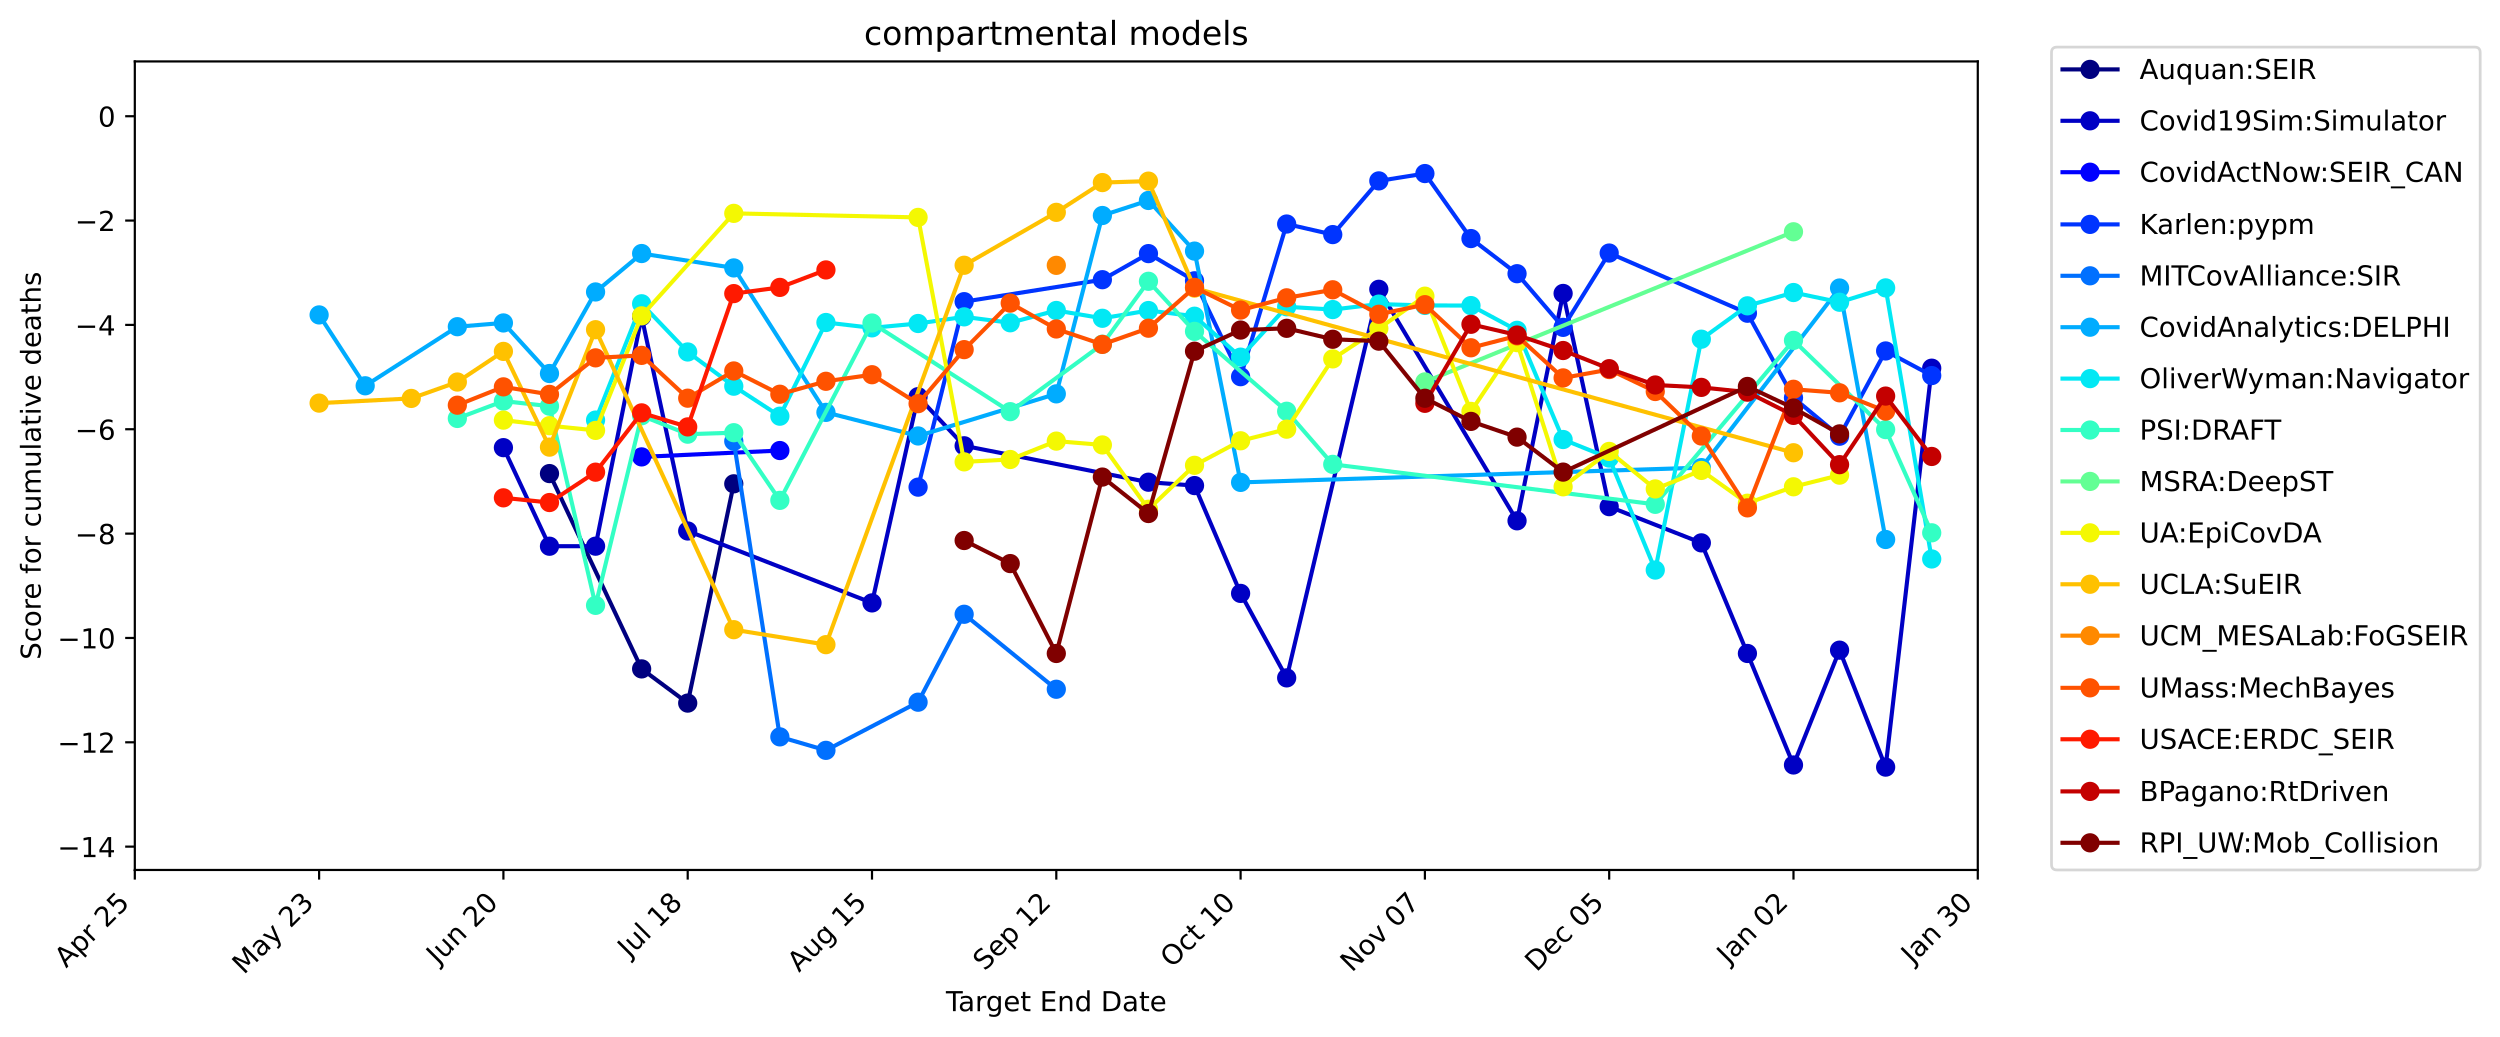 <?xml version="1.0" encoding="utf-8" standalone="no"?>
<!DOCTYPE svg PUBLIC "-//W3C//DTD SVG 1.1//EN"
  "http://www.w3.org/Graphics/SVG/1.1/DTD/svg11.dtd">
<!-- Created with matplotlib (https://matplotlib.org/) -->
<svg height="376.664pt" version="1.1" viewBox="0 0 908.317 376.664" width="908.317pt" xmlns="http://www.w3.org/2000/svg" xmlns:xlink="http://www.w3.org/1999/xlink">
 <defs>
  <style type="text/css">
*{stroke-linecap:butt;stroke-linejoin:round;}
  </style>
 </defs>
 <g id="figure_1">
  <g id="patch_1">
   <path d="M 0 376.664 
L 908.317 376.664 
L 908.317 0 
L 0 0 
z
" style="fill:#ffffff;"/>
  </g>
  <g id="axes_1">
   <g id="patch_2">
    <path d="M 48.983 316.078 
L 718.583 316.078 
L 718.583 22.318 
L 48.983 22.318 
z
" style="fill:#ffffff;"/>
   </g>
   <g id="matplotlib.axis_1">
    <g id="xtick_1">
     <g id="line2d_1">
      <defs>
       <path d="M 0 0 
L 0 3.5 
" id="m8001619360" style="stroke:#000000;stroke-width:0.8;"/>
      </defs>
      <g>
       <use style="stroke:#000000;stroke-width:0.8;" x="48.983" xlink:href="#m8001619360" y="316.078"/>
      </g>
     </g>
     <g id="text_1">
      <!-- Apr 25 -->
      <defs>
       <path d="M 34.188 63.188 
L 20.797 26.906 
L 47.609 26.906 
z
M 28.609 72.906 
L 39.797 72.906 
L 67.578 0 
L 57.328 0 
L 50.688 18.703 
L 17.828 18.703 
L 11.188 0 
L 0.781 0 
z
" id="DejaVuSans-65"/>
       <path d="M 18.109 8.203 
L 18.109 -20.797 
L 9.078 -20.797 
L 9.078 54.688 
L 18.109 54.688 
L 18.109 46.391 
Q 20.953 51.266 25.266 53.625 
Q 29.594 56 35.594 56 
Q 45.562 56 51.781 48.094 
Q 58.016 40.188 58.016 27.297 
Q 58.016 14.406 51.781 6.484 
Q 45.562 -1.422 35.594 -1.422 
Q 29.594 -1.422 25.266 0.953 
Q 20.953 3.328 18.109 8.203 
z
M 48.688 27.297 
Q 48.688 37.203 44.609 42.844 
Q 40.531 48.484 33.406 48.484 
Q 26.266 48.484 22.188 42.844 
Q 18.109 37.203 18.109 27.297 
Q 18.109 17.391 22.188 11.75 
Q 26.266 6.109 33.406 6.109 
Q 40.531 6.109 44.609 11.75 
Q 48.688 17.391 48.688 27.297 
z
" id="DejaVuSans-112"/>
       <path d="M 41.109 46.297 
Q 39.594 47.172 37.812 47.578 
Q 36.031 48 33.891 48 
Q 26.266 48 22.188 43.047 
Q 18.109 38.094 18.109 28.812 
L 18.109 0 
L 9.078 0 
L 9.078 54.688 
L 18.109 54.688 
L 18.109 46.188 
Q 20.953 51.172 25.484 53.578 
Q 30.031 56 36.531 56 
Q 37.453 56 38.578 55.875 
Q 39.703 55.766 41.062 55.516 
z
" id="DejaVuSans-114"/>
       <path id="DejaVuSans-32"/>
       <path d="M 19.188 8.297 
L 53.609 8.297 
L 53.609 0 
L 7.328 0 
L 7.328 8.297 
Q 12.938 14.109 22.625 23.891 
Q 32.328 33.688 34.812 36.531 
Q 39.547 41.844 41.422 45.531 
Q 43.312 49.219 43.312 52.781 
Q 43.312 58.594 39.234 62.25 
Q 35.156 65.922 28.609 65.922 
Q 23.969 65.922 18.812 64.312 
Q 13.672 62.703 7.812 59.422 
L 7.812 69.391 
Q 13.766 71.781 18.938 73 
Q 24.125 74.219 28.422 74.219 
Q 39.75 74.219 46.484 68.547 
Q 53.219 62.891 53.219 53.422 
Q 53.219 48.922 51.531 44.891 
Q 49.859 40.875 45.406 35.406 
Q 44.188 33.984 37.641 27.219 
Q 31.109 20.453 19.188 8.297 
z
" id="DejaVuSans-50"/>
       <path d="M 10.797 72.906 
L 49.516 72.906 
L 49.516 64.594 
L 19.828 64.594 
L 19.828 46.734 
Q 21.969 47.469 24.109 47.828 
Q 26.266 48.188 28.422 48.188 
Q 40.625 48.188 47.75 41.5 
Q 54.891 34.812 54.891 23.391 
Q 54.891 11.625 47.562 5.094 
Q 40.234 -1.422 26.906 -1.422 
Q 22.312 -1.422 17.547 -0.641 
Q 12.797 0.141 7.719 1.703 
L 7.719 11.625 
Q 12.109 9.234 16.797 8.062 
Q 21.484 6.891 26.703 6.891 
Q 35.156 6.891 40.078 11.328 
Q 45.016 15.766 45.016 23.391 
Q 45.016 31 40.078 35.438 
Q 35.156 39.891 26.703 39.891 
Q 22.75 39.891 18.812 39.016 
Q 14.891 38.141 10.797 36.281 
z
" id="DejaVuSans-53"/>
      </defs>
      <g transform="translate(24.034 351.929)rotate(-45)scale(0.1 -0.1)">
       <use xlink:href="#DejaVuSans-65"/>
       <use x="68.408" xlink:href="#DejaVuSans-112"/>
       <use x="131.885" xlink:href="#DejaVuSans-114"/>
       <use x="172.998" xlink:href="#DejaVuSans-32"/>
       <use x="204.785" xlink:href="#DejaVuSans-50"/>
       <use x="268.408" xlink:href="#DejaVuSans-53"/>
      </g>
     </g>
    </g>
    <g id="xtick_2">
     <g id="line2d_2">
      <g>
       <use style="stroke:#000000;stroke-width:0.8;" x="115.943" xlink:href="#m8001619360" y="316.078"/>
      </g>
     </g>
     <g id="text_2">
      <!-- May 23 -->
      <defs>
       <path d="M 9.812 72.906 
L 24.516 72.906 
L 43.109 23.297 
L 61.812 72.906 
L 76.516 72.906 
L 76.516 0 
L 66.891 0 
L 66.891 64.016 
L 48.094 14.016 
L 38.188 14.016 
L 19.391 64.016 
L 19.391 0 
L 9.812 0 
z
" id="DejaVuSans-77"/>
       <path d="M 34.281 27.484 
Q 23.391 27.484 19.188 25 
Q 14.984 22.516 14.984 16.5 
Q 14.984 11.719 18.141 8.906 
Q 21.297 6.109 26.703 6.109 
Q 34.188 6.109 38.703 11.406 
Q 43.219 16.703 43.219 25.484 
L 43.219 27.484 
z
M 52.203 31.203 
L 52.203 0 
L 43.219 0 
L 43.219 8.297 
Q 40.141 3.328 35.547 0.953 
Q 30.953 -1.422 24.312 -1.422 
Q 15.922 -1.422 10.953 3.297 
Q 6 8.016 6 15.922 
Q 6 25.141 12.172 29.828 
Q 18.359 34.516 30.609 34.516 
L 43.219 34.516 
L 43.219 35.406 
Q 43.219 41.609 39.141 45 
Q 35.062 48.391 27.688 48.391 
Q 23 48.391 18.547 47.266 
Q 14.109 46.141 10.016 43.891 
L 10.016 52.203 
Q 14.938 54.109 19.578 55.047 
Q 24.219 56 28.609 56 
Q 40.484 56 46.344 49.844 
Q 52.203 43.703 52.203 31.203 
z
" id="DejaVuSans-97"/>
       <path d="M 32.172 -5.078 
Q 28.375 -14.844 24.75 -17.812 
Q 21.141 -20.797 15.094 -20.797 
L 7.906 -20.797 
L 7.906 -13.281 
L 13.188 -13.281 
Q 16.891 -13.281 18.938 -11.516 
Q 21 -9.766 23.484 -3.219 
L 25.094 0.875 
L 2.984 54.688 
L 12.5 54.688 
L 29.594 11.922 
L 46.688 54.688 
L 56.203 54.688 
z
" id="DejaVuSans-121"/>
       <path d="M 40.578 39.312 
Q 47.656 37.797 51.625 33 
Q 55.609 28.219 55.609 21.188 
Q 55.609 10.406 48.188 4.484 
Q 40.766 -1.422 27.094 -1.422 
Q 22.516 -1.422 17.656 -0.516 
Q 12.797 0.391 7.625 2.203 
L 7.625 11.719 
Q 11.719 9.328 16.594 8.109 
Q 21.484 6.891 26.812 6.891 
Q 36.078 6.891 40.938 10.547 
Q 45.797 14.203 45.797 21.188 
Q 45.797 27.641 41.281 31.266 
Q 36.766 34.906 28.719 34.906 
L 20.219 34.906 
L 20.219 43.016 
L 29.109 43.016 
Q 36.375 43.016 40.234 45.922 
Q 44.094 48.828 44.094 54.297 
Q 44.094 59.906 40.109 62.906 
Q 36.141 65.922 28.719 65.922 
Q 24.656 65.922 20.016 65.031 
Q 15.375 64.156 9.812 62.312 
L 9.812 71.094 
Q 15.438 72.656 20.344 73.438 
Q 25.25 74.219 29.594 74.219 
Q 40.828 74.219 47.359 69.109 
Q 53.906 64.016 53.906 55.328 
Q 53.906 49.266 50.438 45.094 
Q 46.969 40.922 40.578 39.312 
z
" id="DejaVuSans-51"/>
      </defs>
      <g transform="translate(88.608 354.316)rotate(-45)scale(0.1 -0.1)">
       <use xlink:href="#DejaVuSans-77"/>
       <use x="86.279" xlink:href="#DejaVuSans-97"/>
       <use x="147.559" xlink:href="#DejaVuSans-121"/>
       <use x="206.738" xlink:href="#DejaVuSans-32"/>
       <use x="238.525" xlink:href="#DejaVuSans-50"/>
       <use x="302.148" xlink:href="#DejaVuSans-51"/>
      </g>
     </g>
    </g>
    <g id="xtick_3">
     <g id="line2d_3">
      <g>
       <use style="stroke:#000000;stroke-width:0.8;" x="182.903" xlink:href="#m8001619360" y="316.078"/>
      </g>
     </g>
     <g id="text_3">
      <!-- Jun 20 -->
      <defs>
       <path d="M 9.812 72.906 
L 19.672 72.906 
L 19.672 5.078 
Q 19.672 -8.109 14.672 -14.062 
Q 9.672 -20.016 -1.422 -20.016 
L -5.172 -20.016 
L -5.172 -11.719 
L -2.094 -11.719 
Q 4.438 -11.719 7.125 -8.047 
Q 9.812 -4.391 9.812 5.078 
z
" id="DejaVuSans-74"/>
       <path d="M 8.5 21.578 
L 8.5 54.688 
L 17.484 54.688 
L 17.484 21.922 
Q 17.484 14.156 20.5 10.266 
Q 23.531 6.391 29.594 6.391 
Q 36.859 6.391 41.078 11.031 
Q 45.312 15.672 45.312 23.688 
L 45.312 54.688 
L 54.297 54.688 
L 54.297 0 
L 45.312 0 
L 45.312 8.406 
Q 42.047 3.422 37.719 1 
Q 33.406 -1.422 27.688 -1.422 
Q 18.266 -1.422 13.375 4.438 
Q 8.5 10.297 8.5 21.578 
z
M 31.109 56 
z
" id="DejaVuSans-117"/>
       <path d="M 54.891 33.016 
L 54.891 0 
L 45.906 0 
L 45.906 32.719 
Q 45.906 40.484 42.875 44.328 
Q 39.844 48.188 33.797 48.188 
Q 26.516 48.188 22.312 43.547 
Q 18.109 38.922 18.109 30.906 
L 18.109 0 
L 9.078 0 
L 9.078 54.688 
L 18.109 54.688 
L 18.109 46.188 
Q 21.344 51.125 25.703 53.562 
Q 30.078 56 35.797 56 
Q 45.219 56 50.047 50.172 
Q 54.891 44.344 54.891 33.016 
z
" id="DejaVuSans-110"/>
       <path d="M 31.781 66.406 
Q 24.172 66.406 20.328 58.906 
Q 16.5 51.422 16.5 36.375 
Q 16.5 21.391 20.328 13.891 
Q 24.172 6.391 31.781 6.391 
Q 39.453 6.391 43.281 13.891 
Q 47.125 21.391 47.125 36.375 
Q 47.125 51.422 43.281 58.906 
Q 39.453 66.406 31.781 66.406 
z
M 31.781 74.219 
Q 44.047 74.219 50.516 64.516 
Q 56.984 54.828 56.984 36.375 
Q 56.984 17.969 50.516 8.266 
Q 44.047 -1.422 31.781 -1.422 
Q 19.531 -1.422 13.062 8.266 
Q 6.594 17.969 6.594 36.375 
Q 6.594 54.828 13.062 64.516 
Q 19.531 74.219 31.781 74.219 
z
" id="DejaVuSans-48"/>
      </defs>
      <g transform="translate(159.138 350.745)rotate(-45)scale(0.1 -0.1)">
       <use xlink:href="#DejaVuSans-74"/>
       <use x="29.492" xlink:href="#DejaVuSans-117"/>
       <use x="92.871" xlink:href="#DejaVuSans-110"/>
       <use x="156.25" xlink:href="#DejaVuSans-32"/>
       <use x="188.037" xlink:href="#DejaVuSans-50"/>
       <use x="251.66" xlink:href="#DejaVuSans-48"/>
      </g>
     </g>
    </g>
    <g id="xtick_4">
     <g id="line2d_4">
      <g>
       <use style="stroke:#000000;stroke-width:0.8;" x="249.863" xlink:href="#m8001619360" y="316.078"/>
      </g>
     </g>
     <g id="text_4">
      <!-- Jul 18 -->
      <defs>
       <path d="M 9.422 75.984 
L 18.406 75.984 
L 18.406 0 
L 9.422 0 
z
" id="DejaVuSans-108"/>
       <path d="M 12.406 8.297 
L 28.516 8.297 
L 28.516 63.922 
L 10.984 60.406 
L 10.984 69.391 
L 28.422 72.906 
L 38.281 72.906 
L 38.281 8.297 
L 54.391 8.297 
L 54.391 0 
L 12.406 0 
z
" id="DejaVuSans-49"/>
       <path d="M 31.781 34.625 
Q 24.75 34.625 20.719 30.859 
Q 16.703 27.094 16.703 20.516 
Q 16.703 13.922 20.719 10.156 
Q 24.75 6.391 31.781 6.391 
Q 38.812 6.391 42.859 10.172 
Q 46.922 13.969 46.922 20.516 
Q 46.922 27.094 42.891 30.859 
Q 38.875 34.625 31.781 34.625 
z
M 21.922 38.812 
Q 15.578 40.375 12.031 44.719 
Q 8.5 49.078 8.5 55.328 
Q 8.5 64.062 14.719 69.141 
Q 20.953 74.219 31.781 74.219 
Q 42.672 74.219 48.875 69.141 
Q 55.078 64.062 55.078 55.328 
Q 55.078 49.078 51.531 44.719 
Q 48 40.375 41.703 38.812 
Q 48.828 37.156 52.797 32.312 
Q 56.781 27.484 56.781 20.516 
Q 56.781 9.906 50.312 4.234 
Q 43.844 -1.422 31.781 -1.422 
Q 19.734 -1.422 13.25 4.234 
Q 6.781 9.906 6.781 20.516 
Q 6.781 27.484 10.781 32.312 
Q 14.797 37.156 21.922 38.812 
z
M 18.312 54.391 
Q 18.312 48.734 21.844 45.562 
Q 25.391 42.391 31.781 42.391 
Q 38.141 42.391 41.719 45.562 
Q 45.312 48.734 45.312 54.391 
Q 45.312 60.062 41.719 63.234 
Q 38.141 66.406 31.781 66.406 
Q 25.391 66.406 21.844 63.234 
Q 18.312 60.062 18.312 54.391 
z
" id="DejaVuSans-56"/>
      </defs>
      <g transform="translate(228.615 348.228)rotate(-45)scale(0.1 -0.1)">
       <use xlink:href="#DejaVuSans-74"/>
       <use x="29.492" xlink:href="#DejaVuSans-117"/>
       <use x="92.871" xlink:href="#DejaVuSans-108"/>
       <use x="120.654" xlink:href="#DejaVuSans-32"/>
       <use x="152.441" xlink:href="#DejaVuSans-49"/>
       <use x="216.064" xlink:href="#DejaVuSans-56"/>
      </g>
     </g>
    </g>
    <g id="xtick_5">
     <g id="line2d_5">
      <g>
       <use style="stroke:#000000;stroke-width:0.8;" x="316.823" xlink:href="#m8001619360" y="316.078"/>
      </g>
     </g>
     <g id="text_5">
      <!-- Aug 15 -->
      <defs>
       <path d="M 45.406 27.984 
Q 45.406 37.75 41.375 43.109 
Q 37.359 48.484 30.078 48.484 
Q 22.859 48.484 18.828 43.109 
Q 14.797 37.75 14.797 27.984 
Q 14.797 18.266 18.828 12.891 
Q 22.859 7.516 30.078 7.516 
Q 37.359 7.516 41.375 12.891 
Q 45.406 18.266 45.406 27.984 
z
M 54.391 6.781 
Q 54.391 -7.172 48.188 -13.984 
Q 42 -20.797 29.203 -20.797 
Q 24.469 -20.797 20.266 -20.094 
Q 16.062 -19.391 12.109 -17.922 
L 12.109 -9.188 
Q 16.062 -11.328 19.922 -12.344 
Q 23.781 -13.375 27.781 -13.375 
Q 36.625 -13.375 41.016 -8.766 
Q 45.406 -4.156 45.406 5.172 
L 45.406 9.625 
Q 42.625 4.781 38.281 2.391 
Q 33.938 0 27.875 0 
Q 17.828 0 11.672 7.656 
Q 5.516 15.328 5.516 27.984 
Q 5.516 40.672 11.672 48.328 
Q 17.828 56 27.875 56 
Q 33.938 56 38.281 53.609 
Q 42.625 51.219 45.406 46.391 
L 45.406 54.688 
L 54.391 54.688 
z
" id="DejaVuSans-103"/>
      </defs>
      <g transform="translate(290.3 353.504)rotate(-45)scale(0.1 -0.1)">
       <use xlink:href="#DejaVuSans-65"/>
       <use x="68.408" xlink:href="#DejaVuSans-117"/>
       <use x="131.787" xlink:href="#DejaVuSans-103"/>
       <use x="195.264" xlink:href="#DejaVuSans-32"/>
       <use x="227.051" xlink:href="#DejaVuSans-49"/>
       <use x="290.674" xlink:href="#DejaVuSans-53"/>
      </g>
     </g>
    </g>
    <g id="xtick_6">
     <g id="line2d_6">
      <g>
       <use style="stroke:#000000;stroke-width:0.8;" x="383.783" xlink:href="#m8001619360" y="316.078"/>
      </g>
     </g>
     <g id="text_6">
      <!-- Sep 12 -->
      <defs>
       <path d="M 53.516 70.516 
L 53.516 60.891 
Q 47.906 63.578 42.922 64.891 
Q 37.938 66.219 33.297 66.219 
Q 25.25 66.219 20.875 63.094 
Q 16.5 59.969 16.5 54.203 
Q 16.5 49.359 19.406 46.891 
Q 22.312 44.438 30.422 42.922 
L 36.375 41.703 
Q 47.406 39.594 52.656 34.297 
Q 57.906 29 57.906 20.125 
Q 57.906 9.516 50.797 4.047 
Q 43.703 -1.422 29.984 -1.422 
Q 24.812 -1.422 18.969 -0.25 
Q 13.141 0.922 6.891 3.219 
L 6.891 13.375 
Q 12.891 10.016 18.656 8.297 
Q 24.422 6.594 29.984 6.594 
Q 38.422 6.594 43.016 9.906 
Q 47.609 13.234 47.609 19.391 
Q 47.609 24.75 44.312 27.781 
Q 41.016 30.812 33.5 32.328 
L 27.484 33.5 
Q 16.453 35.688 11.516 40.375 
Q 6.594 45.062 6.594 53.422 
Q 6.594 63.094 13.406 68.656 
Q 20.219 74.219 32.172 74.219 
Q 37.312 74.219 42.625 73.281 
Q 47.953 72.359 53.516 70.516 
z
" id="DejaVuSans-83"/>
       <path d="M 56.203 29.594 
L 56.203 25.203 
L 14.891 25.203 
Q 15.484 15.922 20.484 11.062 
Q 25.484 6.203 34.422 6.203 
Q 39.594 6.203 44.453 7.469 
Q 49.312 8.734 54.109 11.281 
L 54.109 2.781 
Q 49.266 0.734 44.188 -0.344 
Q 39.109 -1.422 33.891 -1.422 
Q 20.797 -1.422 13.156 6.188 
Q 5.516 13.812 5.516 26.812 
Q 5.516 40.234 12.766 48.109 
Q 20.016 56 32.328 56 
Q 43.359 56 49.781 48.891 
Q 56.203 41.797 56.203 29.594 
z
M 47.219 32.234 
Q 47.125 39.594 43.094 43.984 
Q 39.062 48.391 32.422 48.391 
Q 24.906 48.391 20.391 44.141 
Q 15.875 39.891 15.188 32.172 
z
" id="DejaVuSans-101"/>
      </defs>
      <g transform="translate(357.738 353.025)rotate(-45)scale(0.1 -0.1)">
       <use xlink:href="#DejaVuSans-83"/>
       <use x="63.477" xlink:href="#DejaVuSans-101"/>
       <use x="125" xlink:href="#DejaVuSans-112"/>
       <use x="188.477" xlink:href="#DejaVuSans-32"/>
       <use x="220.264" xlink:href="#DejaVuSans-49"/>
       <use x="283.887" xlink:href="#DejaVuSans-50"/>
      </g>
     </g>
    </g>
    <g id="xtick_7">
     <g id="line2d_7">
      <g>
       <use style="stroke:#000000;stroke-width:0.8;" x="450.743" xlink:href="#m8001619360" y="316.078"/>
      </g>
     </g>
     <g id="text_7">
      <!-- Oct 10 -->
      <defs>
       <path d="M 39.406 66.219 
Q 28.656 66.219 22.328 58.203 
Q 16.016 50.203 16.016 36.375 
Q 16.016 22.609 22.328 14.594 
Q 28.656 6.594 39.406 6.594 
Q 50.141 6.594 56.422 14.594 
Q 62.703 22.609 62.703 36.375 
Q 62.703 50.203 56.422 58.203 
Q 50.141 66.219 39.406 66.219 
z
M 39.406 74.219 
Q 54.734 74.219 63.906 63.938 
Q 73.094 53.656 73.094 36.375 
Q 73.094 19.141 63.906 8.859 
Q 54.734 -1.422 39.406 -1.422 
Q 24.031 -1.422 14.812 8.828 
Q 5.609 19.094 5.609 36.375 
Q 5.609 53.656 14.812 63.938 
Q 24.031 74.219 39.406 74.219 
z
" id="DejaVuSans-79"/>
       <path d="M 48.781 52.594 
L 48.781 44.188 
Q 44.969 46.297 41.141 47.344 
Q 37.312 48.391 33.406 48.391 
Q 24.656 48.391 19.812 42.844 
Q 14.984 37.312 14.984 27.297 
Q 14.984 17.281 19.812 11.734 
Q 24.656 6.203 33.406 6.203 
Q 37.312 6.203 41.141 7.25 
Q 44.969 8.297 48.781 10.406 
L 48.781 2.094 
Q 45.016 0.344 40.984 -0.531 
Q 36.969 -1.422 32.422 -1.422 
Q 20.062 -1.422 12.781 6.344 
Q 5.516 14.109 5.516 27.297 
Q 5.516 40.672 12.859 48.328 
Q 20.219 56 33.016 56 
Q 37.156 56 41.109 55.141 
Q 45.062 54.297 48.781 52.594 
z
" id="DejaVuSans-99"/>
       <path d="M 18.312 70.219 
L 18.312 54.688 
L 36.812 54.688 
L 36.812 47.703 
L 18.312 47.703 
L 18.312 18.016 
Q 18.312 11.328 20.141 9.422 
Q 21.969 7.516 27.594 7.516 
L 36.812 7.516 
L 36.812 0 
L 27.594 0 
Q 17.188 0 13.234 3.875 
Q 9.281 7.766 9.281 18.016 
L 9.281 47.703 
L 2.688 47.703 
L 2.688 54.688 
L 9.281 54.688 
L 9.281 70.219 
z
" id="DejaVuSans-116"/>
      </defs>
      <g transform="translate(425.801 351.923)rotate(-45)scale(0.1 -0.1)">
       <use xlink:href="#DejaVuSans-79"/>
       <use x="78.711" xlink:href="#DejaVuSans-99"/>
       <use x="133.691" xlink:href="#DejaVuSans-116"/>
       <use x="172.9" xlink:href="#DejaVuSans-32"/>
       <use x="204.688" xlink:href="#DejaVuSans-49"/>
       <use x="268.311" xlink:href="#DejaVuSans-48"/>
      </g>
     </g>
    </g>
    <g id="xtick_8">
     <g id="line2d_8">
      <g>
       <use style="stroke:#000000;stroke-width:0.8;" x="517.703" xlink:href="#m8001619360" y="316.078"/>
      </g>
     </g>
     <g id="text_8">
      <!-- Nov 07 -->
      <defs>
       <path d="M 9.812 72.906 
L 23.094 72.906 
L 55.422 11.922 
L 55.422 72.906 
L 64.984 72.906 
L 64.984 0 
L 51.703 0 
L 19.391 60.984 
L 19.391 0 
L 9.812 0 
z
" id="DejaVuSans-78"/>
       <path d="M 30.609 48.391 
Q 23.391 48.391 19.188 42.75 
Q 14.984 37.109 14.984 27.297 
Q 14.984 17.484 19.156 11.844 
Q 23.344 6.203 30.609 6.203 
Q 37.797 6.203 41.984 11.859 
Q 46.188 17.531 46.188 27.297 
Q 46.188 37.016 41.984 42.703 
Q 37.797 48.391 30.609 48.391 
z
M 30.609 56 
Q 42.328 56 49.016 48.375 
Q 55.719 40.766 55.719 27.297 
Q 55.719 13.875 49.016 6.219 
Q 42.328 -1.422 30.609 -1.422 
Q 18.844 -1.422 12.172 6.219 
Q 5.516 13.875 5.516 27.297 
Q 5.516 40.766 12.172 48.375 
Q 18.844 56 30.609 56 
z
" id="DejaVuSans-111"/>
       <path d="M 2.984 54.688 
L 12.5 54.688 
L 29.594 8.797 
L 46.688 54.688 
L 56.203 54.688 
L 35.688 0 
L 23.484 0 
z
" id="DejaVuSans-118"/>
       <path d="M 8.203 72.906 
L 55.078 72.906 
L 55.078 68.703 
L 28.609 0 
L 18.312 0 
L 43.219 64.594 
L 8.203 64.594 
z
" id="DejaVuSans-55"/>
      </defs>
      <g transform="translate(491.185 353.498)rotate(-45)scale(0.1 -0.1)">
       <use xlink:href="#DejaVuSans-78"/>
       <use x="74.805" xlink:href="#DejaVuSans-111"/>
       <use x="135.986" xlink:href="#DejaVuSans-118"/>
       <use x="195.166" xlink:href="#DejaVuSans-32"/>
       <use x="226.953" xlink:href="#DejaVuSans-48"/>
       <use x="290.576" xlink:href="#DejaVuSans-55"/>
      </g>
     </g>
    </g>
    <g id="xtick_9">
     <g id="line2d_9">
      <g>
       <use style="stroke:#000000;stroke-width:0.8;" x="584.663" xlink:href="#m8001619360" y="316.078"/>
      </g>
     </g>
     <g id="text_9">
      <!-- Dec 05 -->
      <defs>
       <path d="M 19.672 64.797 
L 19.672 8.109 
L 31.594 8.109 
Q 46.688 8.109 53.688 14.938 
Q 60.688 21.781 60.688 36.531 
Q 60.688 51.172 53.688 57.984 
Q 46.688 64.797 31.594 64.797 
z
M 9.812 72.906 
L 30.078 72.906 
Q 51.266 72.906 61.172 64.094 
Q 71.094 55.281 71.094 36.531 
Q 71.094 17.672 61.125 8.828 
Q 51.172 0 30.078 0 
L 9.812 0 
z
" id="DejaVuSans-68"/>
      </defs>
      <g transform="translate(558.263 353.38)rotate(-45)scale(0.1 -0.1)">
       <use xlink:href="#DejaVuSans-68"/>
       <use x="77.002" xlink:href="#DejaVuSans-101"/>
       <use x="138.525" xlink:href="#DejaVuSans-99"/>
       <use x="193.506" xlink:href="#DejaVuSans-32"/>
       <use x="225.293" xlink:href="#DejaVuSans-48"/>
       <use x="288.916" xlink:href="#DejaVuSans-53"/>
      </g>
     </g>
    </g>
    <g id="xtick_10">
     <g id="line2d_10">
      <g>
       <use style="stroke:#000000;stroke-width:0.8;" x="651.623" xlink:href="#m8001619360" y="316.078"/>
      </g>
     </g>
     <g id="text_10">
      <!-- Jan 02 -->
      <g transform="translate(628.007 350.597)rotate(-45)scale(0.1 -0.1)">
       <use xlink:href="#DejaVuSans-74"/>
       <use x="29.492" xlink:href="#DejaVuSans-97"/>
       <use x="90.771" xlink:href="#DejaVuSans-110"/>
       <use x="154.15" xlink:href="#DejaVuSans-32"/>
       <use x="185.938" xlink:href="#DejaVuSans-48"/>
       <use x="249.561" xlink:href="#DejaVuSans-50"/>
      </g>
     </g>
    </g>
    <g id="xtick_11">
     <g id="line2d_11">
      <g>
       <use style="stroke:#000000;stroke-width:0.8;" x="718.583" xlink:href="#m8001619360" y="316.078"/>
      </g>
     </g>
     <g id="text_11">
      <!-- Jan 30 -->
      <g transform="translate(694.967 350.597)rotate(-45)scale(0.1 -0.1)">
       <use xlink:href="#DejaVuSans-74"/>
       <use x="29.492" xlink:href="#DejaVuSans-97"/>
       <use x="90.771" xlink:href="#DejaVuSans-110"/>
       <use x="154.15" xlink:href="#DejaVuSans-32"/>
       <use x="185.938" xlink:href="#DejaVuSans-51"/>
       <use x="249.561" xlink:href="#DejaVuSans-48"/>
      </g>
     </g>
    </g>
    <g id="text_12">
     <!-- Target End Date -->
     <defs>
      <path d="M -0.297 72.906 
L 61.375 72.906 
L 61.375 64.594 
L 35.5 64.594 
L 35.5 0 
L 25.594 0 
L 25.594 64.594 
L -0.297 64.594 
z
" id="DejaVuSans-84"/>
      <path d="M 9.812 72.906 
L 55.906 72.906 
L 55.906 64.594 
L 19.672 64.594 
L 19.672 43.016 
L 54.391 43.016 
L 54.391 34.719 
L 19.672 34.719 
L 19.672 8.297 
L 56.781 8.297 
L 56.781 0 
L 9.812 0 
z
" id="DejaVuSans-69"/>
      <path d="M 45.406 46.391 
L 45.406 75.984 
L 54.391 75.984 
L 54.391 0 
L 45.406 0 
L 45.406 8.203 
Q 42.578 3.328 38.25 0.953 
Q 33.938 -1.422 27.875 -1.422 
Q 17.969 -1.422 11.734 6.484 
Q 5.516 14.406 5.516 27.297 
Q 5.516 40.188 11.734 48.094 
Q 17.969 56 27.875 56 
Q 33.938 56 38.25 53.625 
Q 42.578 51.266 45.406 46.391 
z
M 14.797 27.297 
Q 14.797 17.391 18.875 11.75 
Q 22.953 6.109 30.078 6.109 
Q 37.203 6.109 41.297 11.75 
Q 45.406 17.391 45.406 27.297 
Q 45.406 37.203 41.297 42.844 
Q 37.203 48.484 30.078 48.484 
Q 22.953 48.484 18.875 42.844 
Q 14.797 37.203 14.797 27.297 
z
" id="DejaVuSans-100"/>
     </defs>
     <g transform="translate(343.68 367.385)scale(0.1 -0.1)">
      <use xlink:href="#DejaVuSans-84"/>
      <use x="44.584" xlink:href="#DejaVuSans-97"/>
      <use x="105.863" xlink:href="#DejaVuSans-114"/>
      <use x="145.227" xlink:href="#DejaVuSans-103"/>
      <use x="208.703" xlink:href="#DejaVuSans-101"/>
      <use x="270.227" xlink:href="#DejaVuSans-116"/>
      <use x="309.436" xlink:href="#DejaVuSans-32"/>
      <use x="341.223" xlink:href="#DejaVuSans-69"/>
      <use x="404.406" xlink:href="#DejaVuSans-110"/>
      <use x="467.785" xlink:href="#DejaVuSans-100"/>
      <use x="531.262" xlink:href="#DejaVuSans-32"/>
      <use x="563.049" xlink:href="#DejaVuSans-68"/>
      <use x="640.051" xlink:href="#DejaVuSans-97"/>
      <use x="701.33" xlink:href="#DejaVuSans-116"/>
      <use x="740.539" xlink:href="#DejaVuSans-101"/>
     </g>
    </g>
   </g>
   <g id="matplotlib.axis_2">
    <g id="ytick_1">
     <g id="line2d_12">
      <defs>
       <path d="M 0 0 
L -3.5 0 
" id="m2f9e9dace1" style="stroke:#000000;stroke-width:0.8;"/>
      </defs>
      <g>
       <use style="stroke:#000000;stroke-width:0.8;" x="48.983" xlink:href="#m2f9e9dace1" y="307.614"/>
      </g>
     </g>
     <g id="text_13">
      <!-- −14 -->
      <defs>
       <path d="M 10.594 35.5 
L 73.188 35.5 
L 73.188 27.203 
L 10.594 27.203 
z
" id="DejaVuSans-8722"/>
       <path d="M 37.797 64.312 
L 12.891 25.391 
L 37.797 25.391 
z
M 35.203 72.906 
L 47.609 72.906 
L 47.609 25.391 
L 58.016 25.391 
L 58.016 17.188 
L 47.609 17.188 
L 47.609 0 
L 37.797 0 
L 37.797 17.188 
L 4.891 17.188 
L 4.891 26.703 
z
" id="DejaVuSans-52"/>
      </defs>
      <g transform="translate(20.878 311.413)scale(0.1 -0.1)">
       <use xlink:href="#DejaVuSans-8722"/>
       <use x="83.789" xlink:href="#DejaVuSans-49"/>
       <use x="147.412" xlink:href="#DejaVuSans-52"/>
      </g>
     </g>
    </g>
    <g id="ytick_2">
     <g id="line2d_13">
      <g>
       <use style="stroke:#000000;stroke-width:0.8;" x="48.983" xlink:href="#m2f9e9dace1" y="269.7"/>
      </g>
     </g>
     <g id="text_14">
      <!-- −12 -->
      <g transform="translate(20.878 273.5)scale(0.1 -0.1)">
       <use xlink:href="#DejaVuSans-8722"/>
       <use x="83.789" xlink:href="#DejaVuSans-49"/>
       <use x="147.412" xlink:href="#DejaVuSans-50"/>
      </g>
     </g>
    </g>
    <g id="ytick_3">
     <g id="line2d_14">
      <g>
       <use style="stroke:#000000;stroke-width:0.8;" x="48.983" xlink:href="#m2f9e9dace1" y="231.787"/>
      </g>
     </g>
     <g id="text_15">
      <!-- −10 -->
      <g transform="translate(20.878 235.586)scale(0.1 -0.1)">
       <use xlink:href="#DejaVuSans-8722"/>
       <use x="83.789" xlink:href="#DejaVuSans-49"/>
       <use x="147.412" xlink:href="#DejaVuSans-48"/>
      </g>
     </g>
    </g>
    <g id="ytick_4">
     <g id="line2d_15">
      <g>
       <use style="stroke:#000000;stroke-width:0.8;" x="48.983" xlink:href="#m2f9e9dace1" y="193.874"/>
      </g>
     </g>
     <g id="text_16">
      <!-- −8 -->
      <g transform="translate(27.241 197.673)scale(0.1 -0.1)">
       <use xlink:href="#DejaVuSans-8722"/>
       <use x="83.789" xlink:href="#DejaVuSans-56"/>
      </g>
     </g>
    </g>
    <g id="ytick_5">
     <g id="line2d_16">
      <g>
       <use style="stroke:#000000;stroke-width:0.8;" x="48.983" xlink:href="#m2f9e9dace1" y="155.96"/>
      </g>
     </g>
     <g id="text_17">
      <!-- −6 -->
      <defs>
       <path d="M 33.016 40.375 
Q 26.375 40.375 22.484 35.828 
Q 18.609 31.297 18.609 23.391 
Q 18.609 15.531 22.484 10.953 
Q 26.375 6.391 33.016 6.391 
Q 39.656 6.391 43.531 10.953 
Q 47.406 15.531 47.406 23.391 
Q 47.406 31.297 43.531 35.828 
Q 39.656 40.375 33.016 40.375 
z
M 52.594 71.297 
L 52.594 62.312 
Q 48.875 64.062 45.094 64.984 
Q 41.312 65.922 37.594 65.922 
Q 27.828 65.922 22.672 59.328 
Q 17.531 52.734 16.797 39.406 
Q 19.672 43.656 24.016 45.922 
Q 28.375 48.188 33.594 48.188 
Q 44.578 48.188 50.953 41.516 
Q 57.328 34.859 57.328 23.391 
Q 57.328 12.156 50.688 5.359 
Q 44.047 -1.422 33.016 -1.422 
Q 20.359 -1.422 13.672 8.266 
Q 6.984 17.969 6.984 36.375 
Q 6.984 53.656 15.188 63.938 
Q 23.391 74.219 37.203 74.219 
Q 40.922 74.219 44.703 73.484 
Q 48.484 72.75 52.594 71.297 
z
" id="DejaVuSans-54"/>
      </defs>
      <g transform="translate(27.241 159.759)scale(0.1 -0.1)">
       <use xlink:href="#DejaVuSans-8722"/>
       <use x="83.789" xlink:href="#DejaVuSans-54"/>
      </g>
     </g>
    </g>
    <g id="ytick_6">
     <g id="line2d_17">
      <g>
       <use style="stroke:#000000;stroke-width:0.8;" x="48.983" xlink:href="#m2f9e9dace1" y="118.047"/>
      </g>
     </g>
     <g id="text_18">
      <!-- −4 -->
      <g transform="translate(27.241 121.846)scale(0.1 -0.1)">
       <use xlink:href="#DejaVuSans-8722"/>
       <use x="83.789" xlink:href="#DejaVuSans-52"/>
      </g>
     </g>
    </g>
    <g id="ytick_7">
     <g id="line2d_18">
      <g>
       <use style="stroke:#000000;stroke-width:0.8;" x="48.983" xlink:href="#m2f9e9dace1" y="80.133"/>
      </g>
     </g>
     <g id="text_19">
      <!-- −2 -->
      <g transform="translate(27.241 83.932)scale(0.1 -0.1)">
       <use xlink:href="#DejaVuSans-8722"/>
       <use x="83.789" xlink:href="#DejaVuSans-50"/>
      </g>
     </g>
    </g>
    <g id="ytick_8">
     <g id="line2d_19">
      <g>
       <use style="stroke:#000000;stroke-width:0.8;" x="48.983" xlink:href="#m2f9e9dace1" y="42.22"/>
      </g>
     </g>
     <g id="text_20">
      <!-- 0 -->
      <g transform="translate(35.62 46.019)scale(0.1 -0.1)">
       <use xlink:href="#DejaVuSans-48"/>
      </g>
     </g>
    </g>
    <g id="text_21">
     <!-- Score for cumulative deaths -->
     <defs>
      <path d="M 37.109 75.984 
L 37.109 68.5 
L 28.516 68.5 
Q 23.688 68.5 21.797 66.547 
Q 19.922 64.594 19.922 59.516 
L 19.922 54.688 
L 34.719 54.688 
L 34.719 47.703 
L 19.922 47.703 
L 19.922 0 
L 10.891 0 
L 10.891 47.703 
L 2.297 47.703 
L 2.297 54.688 
L 10.891 54.688 
L 10.891 58.5 
Q 10.891 67.625 15.141 71.797 
Q 19.391 75.984 28.609 75.984 
z
" id="DejaVuSans-102"/>
      <path d="M 52 44.188 
Q 55.375 50.25 60.062 53.125 
Q 64.75 56 71.094 56 
Q 79.641 56 84.281 50.016 
Q 88.922 44.047 88.922 33.016 
L 88.922 0 
L 79.891 0 
L 79.891 32.719 
Q 79.891 40.578 77.094 44.375 
Q 74.312 48.188 68.609 48.188 
Q 61.625 48.188 57.562 43.547 
Q 53.516 38.922 53.516 30.906 
L 53.516 0 
L 44.484 0 
L 44.484 32.719 
Q 44.484 40.625 41.703 44.406 
Q 38.922 48.188 33.109 48.188 
Q 26.219 48.188 22.156 43.531 
Q 18.109 38.875 18.109 30.906 
L 18.109 0 
L 9.078 0 
L 9.078 54.688 
L 18.109 54.688 
L 18.109 46.188 
Q 21.188 51.219 25.484 53.609 
Q 29.781 56 35.688 56 
Q 41.656 56 45.828 52.969 
Q 50 49.953 52 44.188 
z
" id="DejaVuSans-109"/>
      <path d="M 9.422 54.688 
L 18.406 54.688 
L 18.406 0 
L 9.422 0 
z
M 9.422 75.984 
L 18.406 75.984 
L 18.406 64.594 
L 9.422 64.594 
z
" id="DejaVuSans-105"/>
      <path d="M 54.891 33.016 
L 54.891 0 
L 45.906 0 
L 45.906 32.719 
Q 45.906 40.484 42.875 44.328 
Q 39.844 48.188 33.797 48.188 
Q 26.516 48.188 22.312 43.547 
Q 18.109 38.922 18.109 30.906 
L 18.109 0 
L 9.078 0 
L 9.078 75.984 
L 18.109 75.984 
L 18.109 46.188 
Q 21.344 51.125 25.703 53.562 
Q 30.078 56 35.797 56 
Q 45.219 56 50.047 50.172 
Q 54.891 44.344 54.891 33.016 
z
" id="DejaVuSans-104"/>
      <path d="M 44.281 53.078 
L 44.281 44.578 
Q 40.484 46.531 36.375 47.5 
Q 32.281 48.484 27.875 48.484 
Q 21.188 48.484 17.844 46.438 
Q 14.5 44.391 14.5 40.281 
Q 14.5 37.156 16.891 35.375 
Q 19.281 33.594 26.516 31.984 
L 29.594 31.297 
Q 39.156 29.25 43.188 25.516 
Q 47.219 21.781 47.219 15.094 
Q 47.219 7.469 41.188 3.016 
Q 35.156 -1.422 24.609 -1.422 
Q 20.219 -1.422 15.453 -0.562 
Q 10.688 0.297 5.422 2 
L 5.422 11.281 
Q 10.406 8.688 15.234 7.391 
Q 20.062 6.109 24.812 6.109 
Q 31.156 6.109 34.562 8.281 
Q 37.984 10.453 37.984 14.406 
Q 37.984 18.062 35.516 20.016 
Q 33.062 21.969 24.703 23.781 
L 21.578 24.516 
Q 13.234 26.266 9.516 29.906 
Q 5.812 33.547 5.812 39.891 
Q 5.812 47.609 11.281 51.797 
Q 16.75 56 26.812 56 
Q 31.781 56 36.172 55.266 
Q 40.578 54.547 44.281 53.078 
z
" id="DejaVuSans-115"/>
     </defs>
     <g transform="translate(14.798 239.686)rotate(-90)scale(0.1 -0.1)">
      <use xlink:href="#DejaVuSans-83"/>
      <use x="63.477" xlink:href="#DejaVuSans-99"/>
      <use x="118.457" xlink:href="#DejaVuSans-111"/>
      <use x="179.639" xlink:href="#DejaVuSans-114"/>
      <use x="218.502" xlink:href="#DejaVuSans-101"/>
      <use x="280.025" xlink:href="#DejaVuSans-32"/>
      <use x="311.812" xlink:href="#DejaVuSans-102"/>
      <use x="347.018" xlink:href="#DejaVuSans-111"/>
      <use x="408.199" xlink:href="#DejaVuSans-114"/>
      <use x="449.312" xlink:href="#DejaVuSans-32"/>
      <use x="481.1" xlink:href="#DejaVuSans-99"/>
      <use x="536.08" xlink:href="#DejaVuSans-117"/>
      <use x="599.459" xlink:href="#DejaVuSans-109"/>
      <use x="696.871" xlink:href="#DejaVuSans-117"/>
      <use x="760.25" xlink:href="#DejaVuSans-108"/>
      <use x="788.033" xlink:href="#DejaVuSans-97"/>
      <use x="849.312" xlink:href="#DejaVuSans-116"/>
      <use x="888.521" xlink:href="#DejaVuSans-105"/>
      <use x="916.305" xlink:href="#DejaVuSans-118"/>
      <use x="975.484" xlink:href="#DejaVuSans-101"/>
      <use x="1037.008" xlink:href="#DejaVuSans-32"/>
      <use x="1068.795" xlink:href="#DejaVuSans-100"/>
      <use x="1132.271" xlink:href="#DejaVuSans-101"/>
      <use x="1193.795" xlink:href="#DejaVuSans-97"/>
      <use x="1255.074" xlink:href="#DejaVuSans-116"/>
      <use x="1294.283" xlink:href="#DejaVuSans-104"/>
      <use x="1357.662" xlink:href="#DejaVuSans-115"/>
     </g>
    </g>
   </g>
   <g id="line2d_20">
    <path clip-path="url(#p1b3275119c)" d="M 199.643 172.064 
L 233.123 243.032 
L 249.863 255.452 
L 266.603 175.783 
" style="fill:none;stroke:#000080;stroke-linecap:square;stroke-width:1.5;"/>
    <defs>
     <path d="M 0 3 
C 0.796 3 1.559 2.684 2.121 2.121 
C 2.684 1.559 3 0.796 3 0 
C 3 -0.796 2.684 -1.559 2.121 -2.121 
C 1.559 -2.684 0.796 -3 0 -3 
C -0.796 -3 -1.559 -2.684 -2.121 -2.121 
C -2.684 -1.559 -3 -0.796 -3 0 
C -3 0.796 -2.684 1.559 -2.121 2.121 
C -1.559 2.684 -0.796 3 0 3 
z
" id="ma1f2f5d885" style="stroke:#000080;"/>
    </defs>
    <g clip-path="url(#p1b3275119c)">
     <use style="fill:#000080;stroke:#000080;" x="199.643" xlink:href="#ma1f2f5d885" y="172.064"/>
     <use style="fill:#000080;stroke:#000080;" x="233.123" xlink:href="#ma1f2f5d885" y="243.032"/>
     <use style="fill:#000080;stroke:#000080;" x="249.863" xlink:href="#ma1f2f5d885" y="255.452"/>
     <use style="fill:#000080;stroke:#000080;" x="266.603" xlink:href="#ma1f2f5d885" y="175.783"/>
    </g>
   </g>
   <g id="line2d_21">
    <path clip-path="url(#p1b3275119c)" d="M 182.903 162.642 
L 199.643 198.459 
L 216.383 198.443 
L 233.123 115.013 
L 249.863 192.917 
L 316.823 219.051 
L 333.563 144.118 
L 350.303 161.966 
L 417.263 175.199 
L 434.003 176.423 
L 450.743 215.598 
L 467.483 246.292 
L 500.963 105.11 
L 551.183 189.223 
L 567.923 106.617 
L 584.663 184.079 
L 618.143 197.241 
L 634.883 237.424 
L 651.623 277.937 
L 668.363 236.223 
L 685.103 278.709 
L 701.843 133.773 
" style="fill:none;stroke:#0000c4;stroke-linecap:square;stroke-width:1.5;"/>
    <defs>
     <path d="M 0 3 
C 0.796 3 1.559 2.684 2.121 2.121 
C 2.684 1.559 3 0.796 3 0 
C 3 -0.796 2.684 -1.559 2.121 -2.121 
C 1.559 -2.684 0.796 -3 0 -3 
C -0.796 -3 -1.559 -2.684 -2.121 -2.121 
C -2.684 -1.559 -3 -0.796 -3 0 
C -3 0.796 -2.684 1.559 -2.121 2.121 
C -1.559 2.684 -0.796 3 0 3 
z
" id="m800ebdb332" style="stroke:#0000c4;"/>
    </defs>
    <g clip-path="url(#p1b3275119c)">
     <use style="fill:#0000c4;stroke:#0000c4;" x="182.903" xlink:href="#m800ebdb332" y="162.642"/>
     <use style="fill:#0000c4;stroke:#0000c4;" x="199.643" xlink:href="#m800ebdb332" y="198.459"/>
     <use style="fill:#0000c4;stroke:#0000c4;" x="216.383" xlink:href="#m800ebdb332" y="198.443"/>
     <use style="fill:#0000c4;stroke:#0000c4;" x="233.123" xlink:href="#m800ebdb332" y="115.013"/>
     <use style="fill:#0000c4;stroke:#0000c4;" x="249.863" xlink:href="#m800ebdb332" y="192.917"/>
     <use style="fill:#0000c4;stroke:#0000c4;" x="316.823" xlink:href="#m800ebdb332" y="219.051"/>
     <use style="fill:#0000c4;stroke:#0000c4;" x="333.563" xlink:href="#m800ebdb332" y="144.118"/>
     <use style="fill:#0000c4;stroke:#0000c4;" x="350.303" xlink:href="#m800ebdb332" y="161.966"/>
     <use style="fill:#0000c4;stroke:#0000c4;" x="417.263" xlink:href="#m800ebdb332" y="175.199"/>
     <use style="fill:#0000c4;stroke:#0000c4;" x="434.003" xlink:href="#m800ebdb332" y="176.423"/>
     <use style="fill:#0000c4;stroke:#0000c4;" x="450.743" xlink:href="#m800ebdb332" y="215.598"/>
     <use style="fill:#0000c4;stroke:#0000c4;" x="467.483" xlink:href="#m800ebdb332" y="246.292"/>
     <use style="fill:#0000c4;stroke:#0000c4;" x="500.963" xlink:href="#m800ebdb332" y="105.11"/>
     <use style="fill:#0000c4;stroke:#0000c4;" x="551.183" xlink:href="#m800ebdb332" y="189.223"/>
     <use style="fill:#0000c4;stroke:#0000c4;" x="567.923" xlink:href="#m800ebdb332" y="106.617"/>
     <use style="fill:#0000c4;stroke:#0000c4;" x="584.663" xlink:href="#m800ebdb332" y="184.079"/>
     <use style="fill:#0000c4;stroke:#0000c4;" x="618.143" xlink:href="#m800ebdb332" y="197.241"/>
     <use style="fill:#0000c4;stroke:#0000c4;" x="634.883" xlink:href="#m800ebdb332" y="237.424"/>
     <use style="fill:#0000c4;stroke:#0000c4;" x="651.623" xlink:href="#m800ebdb332" y="277.937"/>
     <use style="fill:#0000c4;stroke:#0000c4;" x="668.363" xlink:href="#m800ebdb332" y="236.223"/>
     <use style="fill:#0000c4;stroke:#0000c4;" x="685.103" xlink:href="#m800ebdb332" y="278.709"/>
     <use style="fill:#0000c4;stroke:#0000c4;" x="701.843" xlink:href="#m800ebdb332" y="133.773"/>
    </g>
   </g>
   <g id="line2d_22">
    <path clip-path="url(#p1b3275119c)" d="M 233.123 166.002 
L 283.343 163.691 
" style="fill:none;stroke:#0000ff;stroke-linecap:square;stroke-width:1.5;"/>
    <defs>
     <path d="M 0 3 
C 0.796 3 1.559 2.684 2.121 2.121 
C 2.684 1.559 3 0.796 3 0 
C 3 -0.796 2.684 -1.559 2.121 -2.121 
C 1.559 -2.684 0.796 -3 0 -3 
C -0.796 -3 -1.559 -2.684 -2.121 -2.121 
C -2.684 -1.559 -3 -0.796 -3 0 
C -3 0.796 -2.684 1.559 -2.121 2.121 
C -1.559 2.684 -0.796 3 0 3 
z
" id="m47d067e476" style="stroke:#0000ff;"/>
    </defs>
    <g clip-path="url(#p1b3275119c)">
     <use style="fill:#0000ff;stroke:#0000ff;" x="233.123" xlink:href="#m47d067e476" y="166.002"/>
     <use style="fill:#0000ff;stroke:#0000ff;" x="283.343" xlink:href="#m47d067e476" y="163.691"/>
    </g>
   </g>
   <g id="line2d_23">
    <path clip-path="url(#p1b3275119c)" d="M 333.563 176.993 
L 350.303 109.603 
L 400.523 101.621 
L 417.263 92.143 
L 434.003 102.017 
L 450.743 136.856 
L 467.483 81.395 
L 484.223 85.231 
L 500.963 65.723 
L 517.703 63.057 
L 534.443 86.676 
L 551.183 99.443 
L 567.923 118.937 
L 584.663 91.937 
L 634.883 113.802 
L 651.623 144.52 
L 668.363 158.487 
L 685.103 127.511 
L 701.843 136.454 
" style="fill:none;stroke:#0034ff;stroke-linecap:square;stroke-width:1.5;"/>
    <defs>
     <path d="M 0 3 
C 0.796 3 1.559 2.684 2.121 2.121 
C 2.684 1.559 3 0.796 3 0 
C 3 -0.796 2.684 -1.559 2.121 -2.121 
C 1.559 -2.684 0.796 -3 0 -3 
C -0.796 -3 -1.559 -2.684 -2.121 -2.121 
C -2.684 -1.559 -3 -0.796 -3 0 
C -3 0.796 -2.684 1.559 -2.121 2.121 
C -1.559 2.684 -0.796 3 0 3 
z
" id="mc632fe69b8" style="stroke:#0034ff;"/>
    </defs>
    <g clip-path="url(#p1b3275119c)">
     <use style="fill:#0034ff;stroke:#0034ff;" x="333.563" xlink:href="#mc632fe69b8" y="176.993"/>
     <use style="fill:#0034ff;stroke:#0034ff;" x="350.303" xlink:href="#mc632fe69b8" y="109.603"/>
     <use style="fill:#0034ff;stroke:#0034ff;" x="400.523" xlink:href="#mc632fe69b8" y="101.621"/>
     <use style="fill:#0034ff;stroke:#0034ff;" x="417.263" xlink:href="#mc632fe69b8" y="92.143"/>
     <use style="fill:#0034ff;stroke:#0034ff;" x="434.003" xlink:href="#mc632fe69b8" y="102.017"/>
     <use style="fill:#0034ff;stroke:#0034ff;" x="450.743" xlink:href="#mc632fe69b8" y="136.856"/>
     <use style="fill:#0034ff;stroke:#0034ff;" x="467.483" xlink:href="#mc632fe69b8" y="81.395"/>
     <use style="fill:#0034ff;stroke:#0034ff;" x="484.223" xlink:href="#mc632fe69b8" y="85.231"/>
     <use style="fill:#0034ff;stroke:#0034ff;" x="500.963" xlink:href="#mc632fe69b8" y="65.723"/>
     <use style="fill:#0034ff;stroke:#0034ff;" x="517.703" xlink:href="#mc632fe69b8" y="63.057"/>
     <use style="fill:#0034ff;stroke:#0034ff;" x="534.443" xlink:href="#mc632fe69b8" y="86.676"/>
     <use style="fill:#0034ff;stroke:#0034ff;" x="551.183" xlink:href="#mc632fe69b8" y="99.443"/>
     <use style="fill:#0034ff;stroke:#0034ff;" x="567.923" xlink:href="#mc632fe69b8" y="118.937"/>
     <use style="fill:#0034ff;stroke:#0034ff;" x="584.663" xlink:href="#mc632fe69b8" y="91.937"/>
     <use style="fill:#0034ff;stroke:#0034ff;" x="634.883" xlink:href="#mc632fe69b8" y="113.802"/>
     <use style="fill:#0034ff;stroke:#0034ff;" x="651.623" xlink:href="#mc632fe69b8" y="144.52"/>
     <use style="fill:#0034ff;stroke:#0034ff;" x="668.363" xlink:href="#mc632fe69b8" y="158.487"/>
     <use style="fill:#0034ff;stroke:#0034ff;" x="685.103" xlink:href="#mc632fe69b8" y="127.511"/>
     <use style="fill:#0034ff;stroke:#0034ff;" x="701.843" xlink:href="#mc632fe69b8" y="136.454"/>
    </g>
   </g>
   <g id="line2d_24">
    <path clip-path="url(#p1b3275119c)" d="M 266.603 160.314 
L 283.343 267.722 
L 300.083 272.623 
L 333.563 255.128 
L 350.303 223.183 
L 383.783 250.424 
" style="fill:none;stroke:#0070ff;stroke-linecap:square;stroke-width:1.5;"/>
    <defs>
     <path d="M 0 3 
C 0.796 3 1.559 2.684 2.121 2.121 
C 2.684 1.559 3 0.796 3 0 
C 3 -0.796 2.684 -1.559 2.121 -2.121 
C 1.559 -2.684 0.796 -3 0 -3 
C -0.796 -3 -1.559 -2.684 -2.121 -2.121 
C -2.684 -1.559 -3 -0.796 -3 0 
C -3 0.796 -2.684 1.559 -2.121 2.121 
C -1.559 2.684 -0.796 3 0 3 
z
" id="me1569f01da" style="stroke:#0070ff;"/>
    </defs>
    <g clip-path="url(#p1b3275119c)">
     <use style="fill:#0070ff;stroke:#0070ff;" x="266.603" xlink:href="#me1569f01da" y="160.314"/>
     <use style="fill:#0070ff;stroke:#0070ff;" x="283.343" xlink:href="#me1569f01da" y="267.722"/>
     <use style="fill:#0070ff;stroke:#0070ff;" x="300.083" xlink:href="#me1569f01da" y="272.623"/>
     <use style="fill:#0070ff;stroke:#0070ff;" x="333.563" xlink:href="#me1569f01da" y="255.128"/>
     <use style="fill:#0070ff;stroke:#0070ff;" x="350.303" xlink:href="#me1569f01da" y="223.183"/>
     <use style="fill:#0070ff;stroke:#0070ff;" x="383.783" xlink:href="#me1569f01da" y="250.424"/>
    </g>
   </g>
   <g id="line2d_25">
    <path clip-path="url(#p1b3275119c)" d="M 115.943 114.418 
L 132.683 140.166 
L 166.163 118.697 
L 182.903 117.336 
L 199.643 135.705 
L 216.383 106.075 
L 233.123 92.115 
L 266.603 97.343 
L 300.083 149.826 
L 333.563 158.395 
L 383.783 143.098 
L 400.523 78.298 
L 417.263 72.833 
L 434.003 91.229 
L 450.743 175.269 
L 618.143 169.898 
L 668.363 104.643 
L 685.103 196.01 
" style="fill:none;stroke:#00acff;stroke-linecap:square;stroke-width:1.5;"/>
    <defs>
     <path d="M 0 3 
C 0.796 3 1.559 2.684 2.121 2.121 
C 2.684 1.559 3 0.796 3 0 
C 3 -0.796 2.684 -1.559 2.121 -2.121 
C 1.559 -2.684 0.796 -3 0 -3 
C -0.796 -3 -1.559 -2.684 -2.121 -2.121 
C -2.684 -1.559 -3 -0.796 -3 0 
C -3 0.796 -2.684 1.559 -2.121 2.121 
C -1.559 2.684 -0.796 3 0 3 
z
" id="m310f1998b0" style="stroke:#00acff;"/>
    </defs>
    <g clip-path="url(#p1b3275119c)">
     <use style="fill:#00acff;stroke:#00acff;" x="115.943" xlink:href="#m310f1998b0" y="114.418"/>
     <use style="fill:#00acff;stroke:#00acff;" x="132.683" xlink:href="#m310f1998b0" y="140.166"/>
     <use style="fill:#00acff;stroke:#00acff;" x="166.163" xlink:href="#m310f1998b0" y="118.697"/>
     <use style="fill:#00acff;stroke:#00acff;" x="182.903" xlink:href="#m310f1998b0" y="117.336"/>
     <use style="fill:#00acff;stroke:#00acff;" x="199.643" xlink:href="#m310f1998b0" y="135.705"/>
     <use style="fill:#00acff;stroke:#00acff;" x="216.383" xlink:href="#m310f1998b0" y="106.075"/>
     <use style="fill:#00acff;stroke:#00acff;" x="233.123" xlink:href="#m310f1998b0" y="92.115"/>
     <use style="fill:#00acff;stroke:#00acff;" x="266.603" xlink:href="#m310f1998b0" y="97.343"/>
     <use style="fill:#00acff;stroke:#00acff;" x="300.083" xlink:href="#m310f1998b0" y="149.826"/>
     <use style="fill:#00acff;stroke:#00acff;" x="333.563" xlink:href="#m310f1998b0" y="158.395"/>
     <use style="fill:#00acff;stroke:#00acff;" x="383.783" xlink:href="#m310f1998b0" y="143.098"/>
     <use style="fill:#00acff;stroke:#00acff;" x="400.523" xlink:href="#m310f1998b0" y="78.298"/>
     <use style="fill:#00acff;stroke:#00acff;" x="417.263" xlink:href="#m310f1998b0" y="72.833"/>
     <use style="fill:#00acff;stroke:#00acff;" x="434.003" xlink:href="#m310f1998b0" y="91.229"/>
     <use style="fill:#00acff;stroke:#00acff;" x="450.743" xlink:href="#m310f1998b0" y="175.269"/>
     <use style="fill:#00acff;stroke:#00acff;" x="618.143" xlink:href="#m310f1998b0" y="169.898"/>
     <use style="fill:#00acff;stroke:#00acff;" x="668.363" xlink:href="#m310f1998b0" y="104.643"/>
     <use style="fill:#00acff;stroke:#00acff;" x="685.103" xlink:href="#m310f1998b0" y="196.01"/>
    </g>
   </g>
   <g id="line2d_26">
    <path clip-path="url(#p1b3275119c)" d="M 216.383 152.623 
L 233.123 110.369 
L 249.863 127.882 
L 266.603 140.314 
L 283.343 151.213 
L 300.083 117.17 
L 316.823 119.116 
L 333.563 117.535 
L 350.303 115.121 
L 367.043 117.272 
L 383.783 112.804 
L 400.523 115.64 
L 417.263 112.821 
L 434.003 114.89 
L 450.743 129.764 
L 467.483 111.462 
L 484.223 112.471 
L 500.963 110.488 
L 517.703 110.968 
L 534.443 111.024 
L 551.183 120.013 
L 567.923 159.687 
L 584.663 166.424 
L 601.403 207.117 
L 618.143 123.236 
L 634.883 111.114 
L 651.623 106.28 
L 668.363 109.811 
L 685.103 104.599 
L 701.843 203.086 
" style="fill:none;stroke:#02e8f4;stroke-linecap:square;stroke-width:1.5;"/>
    <defs>
     <path d="M 0 3 
C 0.796 3 1.559 2.684 2.121 2.121 
C 2.684 1.559 3 0.796 3 0 
C 3 -0.796 2.684 -1.559 2.121 -2.121 
C 1.559 -2.684 0.796 -3 0 -3 
C -0.796 -3 -1.559 -2.684 -2.121 -2.121 
C -2.684 -1.559 -3 -0.796 -3 0 
C -3 0.796 -2.684 1.559 -2.121 2.121 
C -1.559 2.684 -0.796 3 0 3 
z
" id="mf97792701c" style="stroke:#02e8f4;"/>
    </defs>
    <g clip-path="url(#p1b3275119c)">
     <use style="fill:#02e8f4;stroke:#02e8f4;" x="216.383" xlink:href="#mf97792701c" y="152.623"/>
     <use style="fill:#02e8f4;stroke:#02e8f4;" x="233.123" xlink:href="#mf97792701c" y="110.369"/>
     <use style="fill:#02e8f4;stroke:#02e8f4;" x="249.863" xlink:href="#mf97792701c" y="127.882"/>
     <use style="fill:#02e8f4;stroke:#02e8f4;" x="266.603" xlink:href="#mf97792701c" y="140.314"/>
     <use style="fill:#02e8f4;stroke:#02e8f4;" x="283.343" xlink:href="#mf97792701c" y="151.213"/>
     <use style="fill:#02e8f4;stroke:#02e8f4;" x="300.083" xlink:href="#mf97792701c" y="117.17"/>
     <use style="fill:#02e8f4;stroke:#02e8f4;" x="316.823" xlink:href="#mf97792701c" y="119.116"/>
     <use style="fill:#02e8f4;stroke:#02e8f4;" x="333.563" xlink:href="#mf97792701c" y="117.535"/>
     <use style="fill:#02e8f4;stroke:#02e8f4;" x="350.303" xlink:href="#mf97792701c" y="115.121"/>
     <use style="fill:#02e8f4;stroke:#02e8f4;" x="367.043" xlink:href="#mf97792701c" y="117.272"/>
     <use style="fill:#02e8f4;stroke:#02e8f4;" x="383.783" xlink:href="#mf97792701c" y="112.804"/>
     <use style="fill:#02e8f4;stroke:#02e8f4;" x="400.523" xlink:href="#mf97792701c" y="115.64"/>
     <use style="fill:#02e8f4;stroke:#02e8f4;" x="417.263" xlink:href="#mf97792701c" y="112.821"/>
     <use style="fill:#02e8f4;stroke:#02e8f4;" x="434.003" xlink:href="#mf97792701c" y="114.89"/>
     <use style="fill:#02e8f4;stroke:#02e8f4;" x="450.743" xlink:href="#mf97792701c" y="129.764"/>
     <use style="fill:#02e8f4;stroke:#02e8f4;" x="467.483" xlink:href="#mf97792701c" y="111.462"/>
     <use style="fill:#02e8f4;stroke:#02e8f4;" x="484.223" xlink:href="#mf97792701c" y="112.471"/>
     <use style="fill:#02e8f4;stroke:#02e8f4;" x="500.963" xlink:href="#mf97792701c" y="110.488"/>
     <use style="fill:#02e8f4;stroke:#02e8f4;" x="517.703" xlink:href="#mf97792701c" y="110.968"/>
     <use style="fill:#02e8f4;stroke:#02e8f4;" x="534.443" xlink:href="#mf97792701c" y="111.024"/>
     <use style="fill:#02e8f4;stroke:#02e8f4;" x="551.183" xlink:href="#mf97792701c" y="120.013"/>
     <use style="fill:#02e8f4;stroke:#02e8f4;" x="567.923" xlink:href="#mf97792701c" y="159.687"/>
     <use style="fill:#02e8f4;stroke:#02e8f4;" x="584.663" xlink:href="#mf97792701c" y="166.424"/>
     <use style="fill:#02e8f4;stroke:#02e8f4;" x="601.403" xlink:href="#mf97792701c" y="207.117"/>
     <use style="fill:#02e8f4;stroke:#02e8f4;" x="618.143" xlink:href="#mf97792701c" y="123.236"/>
     <use style="fill:#02e8f4;stroke:#02e8f4;" x="634.883" xlink:href="#mf97792701c" y="111.114"/>
     <use style="fill:#02e8f4;stroke:#02e8f4;" x="651.623" xlink:href="#mf97792701c" y="106.28"/>
     <use style="fill:#02e8f4;stroke:#02e8f4;" x="668.363" xlink:href="#mf97792701c" y="109.811"/>
     <use style="fill:#02e8f4;stroke:#02e8f4;" x="685.103" xlink:href="#mf97792701c" y="104.599"/>
     <use style="fill:#02e8f4;stroke:#02e8f4;" x="701.843" xlink:href="#mf97792701c" y="203.086"/>
    </g>
   </g>
   <g id="line2d_27">
    <path clip-path="url(#p1b3275119c)" d="M 166.163 152.031 
L 182.903 145.729 
L 199.643 147.57 
L 216.383 219.942 
L 233.123 151.049 
L 249.863 157.751 
L 266.603 157.209 
L 283.343 181.795 
L 316.823 117.364 
L 367.043 149.568 
L 400.523 125.068 
L 417.263 102.199 
L 434.003 120.391 
L 467.483 149.417 
L 484.223 168.716 
L 601.403 183.239 
L 651.623 123.668 
L 685.103 156.08 
L 701.843 193.585 
" style="fill:none;stroke:#33ffc4;stroke-linecap:square;stroke-width:1.5;"/>
    <defs>
     <path d="M 0 3 
C 0.796 3 1.559 2.684 2.121 2.121 
C 2.684 1.559 3 0.796 3 0 
C 3 -0.796 2.684 -1.559 2.121 -2.121 
C 1.559 -2.684 0.796 -3 0 -3 
C -0.796 -3 -1.559 -2.684 -2.121 -2.121 
C -2.684 -1.559 -3 -0.796 -3 0 
C -3 0.796 -2.684 1.559 -2.121 2.121 
C -1.559 2.684 -0.796 3 0 3 
z
" id="m8ff28b5d17" style="stroke:#33ffc4;"/>
    </defs>
    <g clip-path="url(#p1b3275119c)">
     <use style="fill:#33ffc4;stroke:#33ffc4;" x="166.163" xlink:href="#m8ff28b5d17" y="152.031"/>
     <use style="fill:#33ffc4;stroke:#33ffc4;" x="182.903" xlink:href="#m8ff28b5d17" y="145.729"/>
     <use style="fill:#33ffc4;stroke:#33ffc4;" x="199.643" xlink:href="#m8ff28b5d17" y="147.57"/>
     <use style="fill:#33ffc4;stroke:#33ffc4;" x="216.383" xlink:href="#m8ff28b5d17" y="219.942"/>
     <use style="fill:#33ffc4;stroke:#33ffc4;" x="233.123" xlink:href="#m8ff28b5d17" y="151.049"/>
     <use style="fill:#33ffc4;stroke:#33ffc4;" x="249.863" xlink:href="#m8ff28b5d17" y="157.751"/>
     <use style="fill:#33ffc4;stroke:#33ffc4;" x="266.603" xlink:href="#m8ff28b5d17" y="157.209"/>
     <use style="fill:#33ffc4;stroke:#33ffc4;" x="283.343" xlink:href="#m8ff28b5d17" y="181.795"/>
     <use style="fill:#33ffc4;stroke:#33ffc4;" x="316.823" xlink:href="#m8ff28b5d17" y="117.364"/>
     <use style="fill:#33ffc4;stroke:#33ffc4;" x="367.043" xlink:href="#m8ff28b5d17" y="149.568"/>
     <use style="fill:#33ffc4;stroke:#33ffc4;" x="400.523" xlink:href="#m8ff28b5d17" y="125.068"/>
     <use style="fill:#33ffc4;stroke:#33ffc4;" x="417.263" xlink:href="#m8ff28b5d17" y="102.199"/>
     <use style="fill:#33ffc4;stroke:#33ffc4;" x="434.003" xlink:href="#m8ff28b5d17" y="120.391"/>
     <use style="fill:#33ffc4;stroke:#33ffc4;" x="467.483" xlink:href="#m8ff28b5d17" y="149.417"/>
     <use style="fill:#33ffc4;stroke:#33ffc4;" x="484.223" xlink:href="#m8ff28b5d17" y="168.716"/>
     <use style="fill:#33ffc4;stroke:#33ffc4;" x="601.403" xlink:href="#m8ff28b5d17" y="183.239"/>
     <use style="fill:#33ffc4;stroke:#33ffc4;" x="651.623" xlink:href="#m8ff28b5d17" y="123.668"/>
     <use style="fill:#33ffc4;stroke:#33ffc4;" x="685.103" xlink:href="#m8ff28b5d17" y="156.08"/>
     <use style="fill:#33ffc4;stroke:#33ffc4;" x="701.843" xlink:href="#m8ff28b5d17" y="193.585"/>
    </g>
   </g>
   <g id="line2d_28">
    <path clip-path="url(#p1b3275119c)" d="M 517.703 138.76 
L 651.623 84.21 
" style="fill:none;stroke:#63ff94;stroke-linecap:square;stroke-width:1.5;"/>
    <defs>
     <path d="M 0 3 
C 0.796 3 1.559 2.684 2.121 2.121 
C 2.684 1.559 3 0.796 3 0 
C 3 -0.796 2.684 -1.559 2.121 -2.121 
C 1.559 -2.684 0.796 -3 0 -3 
C -0.796 -3 -1.559 -2.684 -2.121 -2.121 
C -2.684 -1.559 -3 -0.796 -3 0 
C -3 0.796 -2.684 1.559 -2.121 2.121 
C -1.559 2.684 -0.796 3 0 3 
z
" id="m9ede3197db" style="stroke:#63ff94;"/>
    </defs>
    <g clip-path="url(#p1b3275119c)">
     <use style="fill:#63ff94;stroke:#63ff94;" x="517.703" xlink:href="#m9ede3197db" y="138.76"/>
     <use style="fill:#63ff94;stroke:#63ff94;" x="651.623" xlink:href="#m9ede3197db" y="84.21"/>
    </g>
   </g>
   <g id="line2d_29">
    <path clip-path="url(#p1b3275119c)" d="M 182.903 152.643 
L 199.643 154.655 
L 216.383 156.376 
L 233.123 114.753 
L 266.603 77.521 
L 333.563 78.989 
L 350.303 167.804 
L 367.043 166.943 
L 383.783 160.266 
L 400.523 161.663 
L 417.263 185.026 
L 434.003 169.065 
L 450.743 160.147 
L 467.483 155.928 
L 484.223 130.394 
L 500.963 119.346 
L 517.703 107.606 
L 534.443 149.473 
L 551.183 124.49 
L 567.923 176.871 
L 584.663 164.009 
L 601.403 177.644 
L 618.143 170.92 
L 634.883 182.832 
L 651.623 176.86 
L 668.363 172.635 
" style="fill:none;stroke:#f4f802;stroke-linecap:square;stroke-width:1.5;"/>
    <defs>
     <path d="M 0 3 
C 0.796 3 1.559 2.684 2.121 2.121 
C 2.684 1.559 3 0.796 3 0 
C 3 -0.796 2.684 -1.559 2.121 -2.121 
C 1.559 -2.684 0.796 -3 0 -3 
C -0.796 -3 -1.559 -2.684 -2.121 -2.121 
C -2.684 -1.559 -3 -0.796 -3 0 
C -3 0.796 -2.684 1.559 -2.121 2.121 
C -1.559 2.684 -0.796 3 0 3 
z
" id="m3d685d5cae" style="stroke:#f4f802;"/>
    </defs>
    <g clip-path="url(#p1b3275119c)">
     <use style="fill:#f4f802;stroke:#f4f802;" x="182.903" xlink:href="#m3d685d5cae" y="152.643"/>
     <use style="fill:#f4f802;stroke:#f4f802;" x="199.643" xlink:href="#m3d685d5cae" y="154.655"/>
     <use style="fill:#f4f802;stroke:#f4f802;" x="216.383" xlink:href="#m3d685d5cae" y="156.376"/>
     <use style="fill:#f4f802;stroke:#f4f802;" x="233.123" xlink:href="#m3d685d5cae" y="114.753"/>
     <use style="fill:#f4f802;stroke:#f4f802;" x="266.603" xlink:href="#m3d685d5cae" y="77.521"/>
     <use style="fill:#f4f802;stroke:#f4f802;" x="333.563" xlink:href="#m3d685d5cae" y="78.989"/>
     <use style="fill:#f4f802;stroke:#f4f802;" x="350.303" xlink:href="#m3d685d5cae" y="167.804"/>
     <use style="fill:#f4f802;stroke:#f4f802;" x="367.043" xlink:href="#m3d685d5cae" y="166.943"/>
     <use style="fill:#f4f802;stroke:#f4f802;" x="383.783" xlink:href="#m3d685d5cae" y="160.266"/>
     <use style="fill:#f4f802;stroke:#f4f802;" x="400.523" xlink:href="#m3d685d5cae" y="161.663"/>
     <use style="fill:#f4f802;stroke:#f4f802;" x="417.263" xlink:href="#m3d685d5cae" y="185.026"/>
     <use style="fill:#f4f802;stroke:#f4f802;" x="434.003" xlink:href="#m3d685d5cae" y="169.065"/>
     <use style="fill:#f4f802;stroke:#f4f802;" x="450.743" xlink:href="#m3d685d5cae" y="160.147"/>
     <use style="fill:#f4f802;stroke:#f4f802;" x="467.483" xlink:href="#m3d685d5cae" y="155.928"/>
     <use style="fill:#f4f802;stroke:#f4f802;" x="484.223" xlink:href="#m3d685d5cae" y="130.394"/>
     <use style="fill:#f4f802;stroke:#f4f802;" x="500.963" xlink:href="#m3d685d5cae" y="119.346"/>
     <use style="fill:#f4f802;stroke:#f4f802;" x="517.703" xlink:href="#m3d685d5cae" y="107.606"/>
     <use style="fill:#f4f802;stroke:#f4f802;" x="534.443" xlink:href="#m3d685d5cae" y="149.473"/>
     <use style="fill:#f4f802;stroke:#f4f802;" x="551.183" xlink:href="#m3d685d5cae" y="124.49"/>
     <use style="fill:#f4f802;stroke:#f4f802;" x="567.923" xlink:href="#m3d685d5cae" y="176.871"/>
     <use style="fill:#f4f802;stroke:#f4f802;" x="584.663" xlink:href="#m3d685d5cae" y="164.009"/>
     <use style="fill:#f4f802;stroke:#f4f802;" x="601.403" xlink:href="#m3d685d5cae" y="177.644"/>
     <use style="fill:#f4f802;stroke:#f4f802;" x="618.143" xlink:href="#m3d685d5cae" y="170.92"/>
     <use style="fill:#f4f802;stroke:#f4f802;" x="634.883" xlink:href="#m3d685d5cae" y="182.832"/>
     <use style="fill:#f4f802;stroke:#f4f802;" x="651.623" xlink:href="#m3d685d5cae" y="176.86"/>
     <use style="fill:#f4f802;stroke:#f4f802;" x="668.363" xlink:href="#m3d685d5cae" y="172.635"/>
    </g>
   </g>
   <g id="line2d_30">
    <path clip-path="url(#p1b3275119c)" d="M 115.943 146.462 
L 149.423 144.757 
L 166.163 138.801 
L 182.903 127.675 
L 199.643 162.455 
L 216.383 119.787 
L 266.603 228.778 
L 300.083 234.222 
L 350.303 96.377 
L 383.783 77.15 
L 400.523 66.334 
L 417.263 65.807 
L 434.003 104.672 
L 651.623 164.49 
" style="fill:none;stroke:#ffc100;stroke-linecap:square;stroke-width:1.5;"/>
    <defs>
     <path d="M 0 3 
C 0.796 3 1.559 2.684 2.121 2.121 
C 2.684 1.559 3 0.796 3 0 
C 3 -0.796 2.684 -1.559 2.121 -2.121 
C 1.559 -2.684 0.796 -3 0 -3 
C -0.796 -3 -1.559 -2.684 -2.121 -2.121 
C -2.684 -1.559 -3 -0.796 -3 0 
C -3 0.796 -2.684 1.559 -2.121 2.121 
C -1.559 2.684 -0.796 3 0 3 
z
" id="me57865d913" style="stroke:#ffc100;"/>
    </defs>
    <g clip-path="url(#p1b3275119c)">
     <use style="fill:#ffc100;stroke:#ffc100;" x="115.943" xlink:href="#me57865d913" y="146.462"/>
     <use style="fill:#ffc100;stroke:#ffc100;" x="149.423" xlink:href="#me57865d913" y="144.757"/>
     <use style="fill:#ffc100;stroke:#ffc100;" x="166.163" xlink:href="#me57865d913" y="138.801"/>
     <use style="fill:#ffc100;stroke:#ffc100;" x="182.903" xlink:href="#me57865d913" y="127.675"/>
     <use style="fill:#ffc100;stroke:#ffc100;" x="199.643" xlink:href="#me57865d913" y="162.455"/>
     <use style="fill:#ffc100;stroke:#ffc100;" x="216.383" xlink:href="#me57865d913" y="119.787"/>
     <use style="fill:#ffc100;stroke:#ffc100;" x="266.603" xlink:href="#me57865d913" y="228.778"/>
     <use style="fill:#ffc100;stroke:#ffc100;" x="300.083" xlink:href="#me57865d913" y="234.222"/>
     <use style="fill:#ffc100;stroke:#ffc100;" x="350.303" xlink:href="#me57865d913" y="96.377"/>
     <use style="fill:#ffc100;stroke:#ffc100;" x="383.783" xlink:href="#me57865d913" y="77.15"/>
     <use style="fill:#ffc100;stroke:#ffc100;" x="400.523" xlink:href="#me57865d913" y="66.334"/>
     <use style="fill:#ffc100;stroke:#ffc100;" x="417.263" xlink:href="#me57865d913" y="65.807"/>
     <use style="fill:#ffc100;stroke:#ffc100;" x="434.003" xlink:href="#me57865d913" y="104.672"/>
     <use style="fill:#ffc100;stroke:#ffc100;" x="651.623" xlink:href="#me57865d913" y="164.49"/>
    </g>
   </g>
   <g id="line2d_31">
    <path clip-path="url(#p1b3275119c)" d="M 383.783 96.406 
" style="fill:none;stroke:#ff8900;stroke-linecap:square;stroke-width:1.5;"/>
    <defs>
     <path d="M 0 3 
C 0.796 3 1.559 2.684 2.121 2.121 
C 2.684 1.559 3 0.796 3 0 
C 3 -0.796 2.684 -1.559 2.121 -2.121 
C 1.559 -2.684 0.796 -3 0 -3 
C -0.796 -3 -1.559 -2.684 -2.121 -2.121 
C -2.684 -1.559 -3 -0.796 -3 0 
C -3 0.796 -2.684 1.559 -2.121 2.121 
C -1.559 2.684 -0.796 3 0 3 
z
" id="mb5c545c783" style="stroke:#ff8900;"/>
    </defs>
    <g clip-path="url(#p1b3275119c)">
     <use style="fill:#ff8900;stroke:#ff8900;" x="383.783" xlink:href="#mb5c545c783" y="96.406"/>
    </g>
   </g>
   <g id="line2d_32">
    <path clip-path="url(#p1b3275119c)" d="M 166.163 147.217 
L 182.903 140.554 
L 199.643 143.292 
L 216.383 130.017 
L 233.123 129.116 
L 249.863 144.671 
L 266.603 134.779 
L 283.343 143.236 
L 300.083 138.532 
L 316.823 136.144 
L 333.563 146.66 
L 350.303 127.028 
L 367.043 110.134 
L 383.783 119.526 
L 400.523 125.131 
L 417.263 119.243 
L 434.003 104.422 
L 450.743 112.655 
L 467.483 108.208 
L 484.223 105.284 
L 500.963 114.179 
L 517.703 110.696 
L 534.443 126.355 
L 551.183 122.029 
L 567.923 137.303 
L 584.663 134.271 
L 601.403 142.247 
L 618.143 158.409 
L 634.883 184.521 
L 651.623 141.435 
L 668.363 142.719 
L 685.103 149.365 
" style="fill:none;stroke:#ff5200;stroke-linecap:square;stroke-width:1.5;"/>
    <defs>
     <path d="M 0 3 
C 0.796 3 1.559 2.684 2.121 2.121 
C 2.684 1.559 3 0.796 3 0 
C 3 -0.796 2.684 -1.559 2.121 -2.121 
C 1.559 -2.684 0.796 -3 0 -3 
C -0.796 -3 -1.559 -2.684 -2.121 -2.121 
C -2.684 -1.559 -3 -0.796 -3 0 
C -3 0.796 -2.684 1.559 -2.121 2.121 
C -1.559 2.684 -0.796 3 0 3 
z
" id="m68f26000a6" style="stroke:#ff5200;"/>
    </defs>
    <g clip-path="url(#p1b3275119c)">
     <use style="fill:#ff5200;stroke:#ff5200;" x="166.163" xlink:href="#m68f26000a6" y="147.217"/>
     <use style="fill:#ff5200;stroke:#ff5200;" x="182.903" xlink:href="#m68f26000a6" y="140.554"/>
     <use style="fill:#ff5200;stroke:#ff5200;" x="199.643" xlink:href="#m68f26000a6" y="143.292"/>
     <use style="fill:#ff5200;stroke:#ff5200;" x="216.383" xlink:href="#m68f26000a6" y="130.017"/>
     <use style="fill:#ff5200;stroke:#ff5200;" x="233.123" xlink:href="#m68f26000a6" y="129.116"/>
     <use style="fill:#ff5200;stroke:#ff5200;" x="249.863" xlink:href="#m68f26000a6" y="144.671"/>
     <use style="fill:#ff5200;stroke:#ff5200;" x="266.603" xlink:href="#m68f26000a6" y="134.779"/>
     <use style="fill:#ff5200;stroke:#ff5200;" x="283.343" xlink:href="#m68f26000a6" y="143.236"/>
     <use style="fill:#ff5200;stroke:#ff5200;" x="300.083" xlink:href="#m68f26000a6" y="138.532"/>
     <use style="fill:#ff5200;stroke:#ff5200;" x="316.823" xlink:href="#m68f26000a6" y="136.144"/>
     <use style="fill:#ff5200;stroke:#ff5200;" x="333.563" xlink:href="#m68f26000a6" y="146.66"/>
     <use style="fill:#ff5200;stroke:#ff5200;" x="350.303" xlink:href="#m68f26000a6" y="127.028"/>
     <use style="fill:#ff5200;stroke:#ff5200;" x="367.043" xlink:href="#m68f26000a6" y="110.134"/>
     <use style="fill:#ff5200;stroke:#ff5200;" x="383.783" xlink:href="#m68f26000a6" y="119.526"/>
     <use style="fill:#ff5200;stroke:#ff5200;" x="400.523" xlink:href="#m68f26000a6" y="125.131"/>
     <use style="fill:#ff5200;stroke:#ff5200;" x="417.263" xlink:href="#m68f26000a6" y="119.243"/>
     <use style="fill:#ff5200;stroke:#ff5200;" x="434.003" xlink:href="#m68f26000a6" y="104.422"/>
     <use style="fill:#ff5200;stroke:#ff5200;" x="450.743" xlink:href="#m68f26000a6" y="112.655"/>
     <use style="fill:#ff5200;stroke:#ff5200;" x="467.483" xlink:href="#m68f26000a6" y="108.208"/>
     <use style="fill:#ff5200;stroke:#ff5200;" x="484.223" xlink:href="#m68f26000a6" y="105.284"/>
     <use style="fill:#ff5200;stroke:#ff5200;" x="500.963" xlink:href="#m68f26000a6" y="114.179"/>
     <use style="fill:#ff5200;stroke:#ff5200;" x="517.703" xlink:href="#m68f26000a6" y="110.696"/>
     <use style="fill:#ff5200;stroke:#ff5200;" x="534.443" xlink:href="#m68f26000a6" y="126.355"/>
     <use style="fill:#ff5200;stroke:#ff5200;" x="551.183" xlink:href="#m68f26000a6" y="122.029"/>
     <use style="fill:#ff5200;stroke:#ff5200;" x="567.923" xlink:href="#m68f26000a6" y="137.303"/>
     <use style="fill:#ff5200;stroke:#ff5200;" x="584.663" xlink:href="#m68f26000a6" y="134.271"/>
     <use style="fill:#ff5200;stroke:#ff5200;" x="601.403" xlink:href="#m68f26000a6" y="142.247"/>
     <use style="fill:#ff5200;stroke:#ff5200;" x="618.143" xlink:href="#m68f26000a6" y="158.409"/>
     <use style="fill:#ff5200;stroke:#ff5200;" x="634.883" xlink:href="#m68f26000a6" y="184.521"/>
     <use style="fill:#ff5200;stroke:#ff5200;" x="651.623" xlink:href="#m68f26000a6" y="141.435"/>
     <use style="fill:#ff5200;stroke:#ff5200;" x="668.363" xlink:href="#m68f26000a6" y="142.719"/>
     <use style="fill:#ff5200;stroke:#ff5200;" x="685.103" xlink:href="#m68f26000a6" y="149.365"/>
    </g>
   </g>
   <g id="line2d_33">
    <path clip-path="url(#p1b3275119c)" d="M 182.903 180.875 
L 199.643 182.582 
L 216.383 171.553 
L 233.123 150.008 
L 249.863 155.103 
L 266.603 106.67 
L 283.343 104.419 
L 300.083 98.074 
" style="fill:none;stroke:#ff1a00;stroke-linecap:square;stroke-width:1.5;"/>
    <defs>
     <path d="M 0 3 
C 0.796 3 1.559 2.684 2.121 2.121 
C 2.684 1.559 3 0.796 3 0 
C 3 -0.796 2.684 -1.559 2.121 -2.121 
C 1.559 -2.684 0.796 -3 0 -3 
C -0.796 -3 -1.559 -2.684 -2.121 -2.121 
C -2.684 -1.559 -3 -0.796 -3 0 
C -3 0.796 -2.684 1.559 -2.121 2.121 
C -1.559 2.684 -0.796 3 0 3 
z
" id="mef224b4169" style="stroke:#ff1a00;"/>
    </defs>
    <g clip-path="url(#p1b3275119c)">
     <use style="fill:#ff1a00;stroke:#ff1a00;" x="182.903" xlink:href="#mef224b4169" y="180.875"/>
     <use style="fill:#ff1a00;stroke:#ff1a00;" x="199.643" xlink:href="#mef224b4169" y="182.582"/>
     <use style="fill:#ff1a00;stroke:#ff1a00;" x="216.383" xlink:href="#mef224b4169" y="171.553"/>
     <use style="fill:#ff1a00;stroke:#ff1a00;" x="233.123" xlink:href="#mef224b4169" y="150.008"/>
     <use style="fill:#ff1a00;stroke:#ff1a00;" x="249.863" xlink:href="#mef224b4169" y="155.103"/>
     <use style="fill:#ff1a00;stroke:#ff1a00;" x="266.603" xlink:href="#mef224b4169" y="106.67"/>
     <use style="fill:#ff1a00;stroke:#ff1a00;" x="283.343" xlink:href="#mef224b4169" y="104.419"/>
     <use style="fill:#ff1a00;stroke:#ff1a00;" x="300.083" xlink:href="#mef224b4169" y="98.074"/>
    </g>
   </g>
   <g id="line2d_34">
    <path clip-path="url(#p1b3275119c)" d="M 517.703 146.533 
L 534.443 117.823 
L 551.183 121.731 
L 567.923 127.351 
L 584.663 133.951 
L 601.403 139.875 
L 618.143 140.747 
L 634.883 142.478 
L 651.623 150.925 
L 668.363 168.819 
L 685.103 143.904 
L 701.843 165.842 
" style="fill:none;stroke:#c40000;stroke-linecap:square;stroke-width:1.5;"/>
    <defs>
     <path d="M 0 3 
C 0.796 3 1.559 2.684 2.121 2.121 
C 2.684 1.559 3 0.796 3 0 
C 3 -0.796 2.684 -1.559 2.121 -2.121 
C 1.559 -2.684 0.796 -3 0 -3 
C -0.796 -3 -1.559 -2.684 -2.121 -2.121 
C -2.684 -1.559 -3 -0.796 -3 0 
C -3 0.796 -2.684 1.559 -2.121 2.121 
C -1.559 2.684 -0.796 3 0 3 
z
" id="ma4007160f8" style="stroke:#c40000;"/>
    </defs>
    <g clip-path="url(#p1b3275119c)">
     <use style="fill:#c40000;stroke:#c40000;" x="517.703" xlink:href="#ma4007160f8" y="146.533"/>
     <use style="fill:#c40000;stroke:#c40000;" x="534.443" xlink:href="#ma4007160f8" y="117.823"/>
     <use style="fill:#c40000;stroke:#c40000;" x="551.183" xlink:href="#ma4007160f8" y="121.731"/>
     <use style="fill:#c40000;stroke:#c40000;" x="567.923" xlink:href="#ma4007160f8" y="127.351"/>
     <use style="fill:#c40000;stroke:#c40000;" x="584.663" xlink:href="#ma4007160f8" y="133.951"/>
     <use style="fill:#c40000;stroke:#c40000;" x="601.403" xlink:href="#ma4007160f8" y="139.875"/>
     <use style="fill:#c40000;stroke:#c40000;" x="618.143" xlink:href="#ma4007160f8" y="140.747"/>
     <use style="fill:#c40000;stroke:#c40000;" x="634.883" xlink:href="#ma4007160f8" y="142.478"/>
     <use style="fill:#c40000;stroke:#c40000;" x="651.623" xlink:href="#ma4007160f8" y="150.925"/>
     <use style="fill:#c40000;stroke:#c40000;" x="668.363" xlink:href="#ma4007160f8" y="168.819"/>
     <use style="fill:#c40000;stroke:#c40000;" x="685.103" xlink:href="#ma4007160f8" y="143.904"/>
     <use style="fill:#c40000;stroke:#c40000;" x="701.843" xlink:href="#ma4007160f8" y="165.842"/>
    </g>
   </g>
   <g id="line2d_35">
    <path clip-path="url(#p1b3275119c)" d="M 350.303 196.381 
L 367.043 204.763 
L 383.783 237.426 
L 400.523 173.331 
L 417.263 186.574 
L 434.003 127.6 
L 450.743 119.916 
L 467.483 119.283 
L 484.223 123.265 
L 500.963 123.952 
L 517.703 144.695 
L 534.443 153.103 
L 551.183 158.819 
L 567.923 171.527 
L 634.883 140.41 
L 651.623 148.257 
L 668.363 157.64 
" style="fill:none;stroke:#800000;stroke-linecap:square;stroke-width:1.5;"/>
    <defs>
     <path d="M 0 3 
C 0.796 3 1.559 2.684 2.121 2.121 
C 2.684 1.559 3 0.796 3 0 
C 3 -0.796 2.684 -1.559 2.121 -2.121 
C 1.559 -2.684 0.796 -3 0 -3 
C -0.796 -3 -1.559 -2.684 -2.121 -2.121 
C -2.684 -1.559 -3 -0.796 -3 0 
C -3 0.796 -2.684 1.559 -2.121 2.121 
C -1.559 2.684 -0.796 3 0 3 
z
" id="m6f55535ed9" style="stroke:#800000;"/>
    </defs>
    <g clip-path="url(#p1b3275119c)">
     <use style="fill:#800000;stroke:#800000;" x="350.303" xlink:href="#m6f55535ed9" y="196.381"/>
     <use style="fill:#800000;stroke:#800000;" x="367.043" xlink:href="#m6f55535ed9" y="204.763"/>
     <use style="fill:#800000;stroke:#800000;" x="383.783" xlink:href="#m6f55535ed9" y="237.426"/>
     <use style="fill:#800000;stroke:#800000;" x="400.523" xlink:href="#m6f55535ed9" y="173.331"/>
     <use style="fill:#800000;stroke:#800000;" x="417.263" xlink:href="#m6f55535ed9" y="186.574"/>
     <use style="fill:#800000;stroke:#800000;" x="434.003" xlink:href="#m6f55535ed9" y="127.6"/>
     <use style="fill:#800000;stroke:#800000;" x="450.743" xlink:href="#m6f55535ed9" y="119.916"/>
     <use style="fill:#800000;stroke:#800000;" x="467.483" xlink:href="#m6f55535ed9" y="119.283"/>
     <use style="fill:#800000;stroke:#800000;" x="484.223" xlink:href="#m6f55535ed9" y="123.265"/>
     <use style="fill:#800000;stroke:#800000;" x="500.963" xlink:href="#m6f55535ed9" y="123.952"/>
     <use style="fill:#800000;stroke:#800000;" x="517.703" xlink:href="#m6f55535ed9" y="144.695"/>
     <use style="fill:#800000;stroke:#800000;" x="534.443" xlink:href="#m6f55535ed9" y="153.103"/>
     <use style="fill:#800000;stroke:#800000;" x="551.183" xlink:href="#m6f55535ed9" y="158.819"/>
     <use style="fill:#800000;stroke:#800000;" x="567.923" xlink:href="#m6f55535ed9" y="171.527"/>
     <use style="fill:#800000;stroke:#800000;" x="634.883" xlink:href="#m6f55535ed9" y="140.41"/>
     <use style="fill:#800000;stroke:#800000;" x="651.623" xlink:href="#m6f55535ed9" y="148.257"/>
     <use style="fill:#800000;stroke:#800000;" x="668.363" xlink:href="#m6f55535ed9" y="157.64"/>
    </g>
   </g>
   <g id="patch_3">
    <path d="M 48.983 316.078 
L 48.983 22.318 
" style="fill:none;stroke:#000000;stroke-linecap:square;stroke-linejoin:miter;stroke-width:0.8;"/>
   </g>
   <g id="patch_4">
    <path d="M 718.583 316.078 
L 718.583 22.318 
" style="fill:none;stroke:#000000;stroke-linecap:square;stroke-linejoin:miter;stroke-width:0.8;"/>
   </g>
   <g id="patch_5">
    <path d="M 48.983 316.078 
L 718.583 316.078 
" style="fill:none;stroke:#000000;stroke-linecap:square;stroke-linejoin:miter;stroke-width:0.8;"/>
   </g>
   <g id="patch_6">
    <path d="M 48.983 22.318 
L 718.583 22.318 
" style="fill:none;stroke:#000000;stroke-linecap:square;stroke-linejoin:miter;stroke-width:0.8;"/>
   </g>
   <g id="text_22">
    <!-- compartmental models -->
    <g transform="translate(313.913 16.318)scale(0.12 -0.12)">
     <use xlink:href="#DejaVuSans-99"/>
     <use x="54.98" xlink:href="#DejaVuSans-111"/>
     <use x="116.162" xlink:href="#DejaVuSans-109"/>
     <use x="213.574" xlink:href="#DejaVuSans-112"/>
     <use x="277.051" xlink:href="#DejaVuSans-97"/>
     <use x="338.33" xlink:href="#DejaVuSans-114"/>
     <use x="379.443" xlink:href="#DejaVuSans-116"/>
     <use x="418.652" xlink:href="#DejaVuSans-109"/>
     <use x="516.064" xlink:href="#DejaVuSans-101"/>
     <use x="577.588" xlink:href="#DejaVuSans-110"/>
     <use x="640.967" xlink:href="#DejaVuSans-116"/>
     <use x="680.176" xlink:href="#DejaVuSans-97"/>
     <use x="741.455" xlink:href="#DejaVuSans-108"/>
     <use x="769.238" xlink:href="#DejaVuSans-32"/>
     <use x="801.025" xlink:href="#DejaVuSans-109"/>
     <use x="898.438" xlink:href="#DejaVuSans-111"/>
     <use x="959.619" xlink:href="#DejaVuSans-100"/>
     <use x="1023.096" xlink:href="#DejaVuSans-101"/>
     <use x="1084.619" xlink:href="#DejaVuSans-108"/>
     <use x="1112.402" xlink:href="#DejaVuSans-115"/>
    </g>
   </g>
   <g id="legend_1">
    <g id="patch_7">
     <path d="M 747.367 316.078 
L 899.117 316.078 
Q 901.117 316.078 901.117 314.078 
L 901.117 19.116 
Q 901.117 17.116 899.117 17.116 
L 747.367 17.116 
Q 745.367 17.116 745.367 19.116 
L 745.367 314.078 
Q 745.367 316.078 747.367 316.078 
z
" style="fill:#ffffff;opacity:0.8;stroke:#cccccc;stroke-linejoin:miter;"/>
    </g>
    <g id="line2d_36">
     <path d="M 749.367 25.214 
L 769.367 25.214 
" style="fill:none;stroke:#000080;stroke-linecap:square;stroke-width:1.5;"/>
    </g>
    <g id="line2d_37">
     <g>
      <use style="fill:#000080;stroke:#000080;" x="759.367" xlink:href="#ma1f2f5d885" y="25.214"/>
     </g>
    </g>
    <g id="text_23">
     <!-- Auquan:SEIR -->
     <defs>
      <path d="M 14.797 27.297 
Q 14.797 17.391 18.875 11.75 
Q 22.953 6.109 30.078 6.109 
Q 37.203 6.109 41.297 11.75 
Q 45.406 17.391 45.406 27.297 
Q 45.406 37.203 41.297 42.844 
Q 37.203 48.484 30.078 48.484 
Q 22.953 48.484 18.875 42.844 
Q 14.797 37.203 14.797 27.297 
z
M 45.406 8.203 
Q 42.578 3.328 38.25 0.953 
Q 33.938 -1.422 27.875 -1.422 
Q 17.969 -1.422 11.734 6.484 
Q 5.516 14.406 5.516 27.297 
Q 5.516 40.188 11.734 48.094 
Q 17.969 56 27.875 56 
Q 33.938 56 38.25 53.625 
Q 42.578 51.266 45.406 46.391 
L 45.406 54.688 
L 54.391 54.688 
L 54.391 -20.797 
L 45.406 -20.797 
z
" id="DejaVuSans-113"/>
      <path d="M 11.719 12.406 
L 22.016 12.406 
L 22.016 0 
L 11.719 0 
z
M 11.719 51.703 
L 22.016 51.703 
L 22.016 39.312 
L 11.719 39.312 
z
" id="DejaVuSans-58"/>
      <path d="M 9.812 72.906 
L 19.672 72.906 
L 19.672 0 
L 9.812 0 
z
" id="DejaVuSans-73"/>
      <path d="M 44.391 34.188 
Q 47.562 33.109 50.562 29.594 
Q 53.562 26.078 56.594 19.922 
L 66.609 0 
L 56 0 
L 46.688 18.703 
Q 43.062 26.031 39.672 28.422 
Q 36.281 30.812 30.422 30.812 
L 19.672 30.812 
L 19.672 0 
L 9.812 0 
L 9.812 72.906 
L 32.078 72.906 
Q 44.578 72.906 50.734 67.672 
Q 56.891 62.453 56.891 51.906 
Q 56.891 45.016 53.688 40.469 
Q 50.484 35.938 44.391 34.188 
z
M 19.672 64.797 
L 19.672 38.922 
L 32.078 38.922 
Q 39.203 38.922 42.844 42.219 
Q 46.484 45.516 46.484 51.906 
Q 46.484 58.297 42.844 61.547 
Q 39.203 64.797 32.078 64.797 
z
" id="DejaVuSans-82"/>
     </defs>
     <g transform="translate(777.367 28.714)scale(0.1 -0.1)">
      <use xlink:href="#DejaVuSans-65"/>
      <use x="68.408" xlink:href="#DejaVuSans-117"/>
      <use x="131.787" xlink:href="#DejaVuSans-113"/>
      <use x="195.264" xlink:href="#DejaVuSans-117"/>
      <use x="258.643" xlink:href="#DejaVuSans-97"/>
      <use x="319.922" xlink:href="#DejaVuSans-110"/>
      <use x="383.301" xlink:href="#DejaVuSans-58"/>
      <use x="416.992" xlink:href="#DejaVuSans-83"/>
      <use x="480.469" xlink:href="#DejaVuSans-69"/>
      <use x="543.652" xlink:href="#DejaVuSans-73"/>
      <use x="573.145" xlink:href="#DejaVuSans-82"/>
     </g>
    </g>
    <g id="line2d_38">
     <path d="M 749.367 43.892 
L 769.367 43.892 
" style="fill:none;stroke:#0000c4;stroke-linecap:square;stroke-width:1.5;"/>
    </g>
    <g id="line2d_39">
     <g>
      <use style="fill:#0000c4;stroke:#0000c4;" x="759.367" xlink:href="#m800ebdb332" y="43.892"/>
     </g>
    </g>
    <g id="text_24">
     <!-- Covid19Sim:Simulator -->
     <defs>
      <path d="M 64.406 67.281 
L 64.406 56.891 
Q 59.422 61.531 53.781 63.812 
Q 48.141 66.109 41.797 66.109 
Q 29.297 66.109 22.656 58.469 
Q 16.016 50.828 16.016 36.375 
Q 16.016 21.969 22.656 14.328 
Q 29.297 6.688 41.797 6.688 
Q 48.141 6.688 53.781 8.984 
Q 59.422 11.281 64.406 15.922 
L 64.406 5.609 
Q 59.234 2.094 53.438 0.328 
Q 47.656 -1.422 41.219 -1.422 
Q 24.656 -1.422 15.125 8.703 
Q 5.609 18.844 5.609 36.375 
Q 5.609 53.953 15.125 64.078 
Q 24.656 74.219 41.219 74.219 
Q 47.75 74.219 53.531 72.484 
Q 59.328 70.75 64.406 67.281 
z
" id="DejaVuSans-67"/>
      <path d="M 10.984 1.516 
L 10.984 10.5 
Q 14.703 8.734 18.5 7.812 
Q 22.312 6.891 25.984 6.891 
Q 35.75 6.891 40.891 13.453 
Q 46.047 20.016 46.781 33.406 
Q 43.953 29.203 39.594 26.953 
Q 35.25 24.703 29.984 24.703 
Q 19.047 24.703 12.672 31.312 
Q 6.297 37.938 6.297 49.422 
Q 6.297 60.641 12.938 67.422 
Q 19.578 74.219 30.609 74.219 
Q 43.266 74.219 49.922 64.516 
Q 56.594 54.828 56.594 36.375 
Q 56.594 19.141 48.406 8.859 
Q 40.234 -1.422 26.422 -1.422 
Q 22.703 -1.422 18.891 -0.688 
Q 15.094 0.047 10.984 1.516 
z
M 30.609 32.422 
Q 37.25 32.422 41.125 36.953 
Q 45.016 41.5 45.016 49.422 
Q 45.016 57.281 41.125 61.844 
Q 37.25 66.406 30.609 66.406 
Q 23.969 66.406 20.094 61.844 
Q 16.219 57.281 16.219 49.422 
Q 16.219 41.5 20.094 36.953 
Q 23.969 32.422 30.609 32.422 
z
" id="DejaVuSans-57"/>
     </defs>
     <g transform="translate(777.367 47.392)scale(0.1 -0.1)">
      <use xlink:href="#DejaVuSans-67"/>
      <use x="69.824" xlink:href="#DejaVuSans-111"/>
      <use x="131.006" xlink:href="#DejaVuSans-118"/>
      <use x="190.186" xlink:href="#DejaVuSans-105"/>
      <use x="217.969" xlink:href="#DejaVuSans-100"/>
      <use x="281.445" xlink:href="#DejaVuSans-49"/>
      <use x="345.068" xlink:href="#DejaVuSans-57"/>
      <use x="408.691" xlink:href="#DejaVuSans-83"/>
      <use x="472.168" xlink:href="#DejaVuSans-105"/>
      <use x="499.951" xlink:href="#DejaVuSans-109"/>
      <use x="597.363" xlink:href="#DejaVuSans-58"/>
      <use x="631.055" xlink:href="#DejaVuSans-83"/>
      <use x="694.531" xlink:href="#DejaVuSans-105"/>
      <use x="722.314" xlink:href="#DejaVuSans-109"/>
      <use x="819.727" xlink:href="#DejaVuSans-117"/>
      <use x="883.105" xlink:href="#DejaVuSans-108"/>
      <use x="910.889" xlink:href="#DejaVuSans-97"/>
      <use x="972.168" xlink:href="#DejaVuSans-116"/>
      <use x="1011.377" xlink:href="#DejaVuSans-111"/>
      <use x="1072.559" xlink:href="#DejaVuSans-114"/>
     </g>
    </g>
    <g id="line2d_40">
     <path d="M 749.367 62.57 
L 769.367 62.57 
" style="fill:none;stroke:#0000ff;stroke-linecap:square;stroke-width:1.5;"/>
    </g>
    <g id="line2d_41">
     <g>
      <use style="fill:#0000ff;stroke:#0000ff;" x="759.367" xlink:href="#m47d067e476" y="62.57"/>
     </g>
    </g>
    <g id="text_25">
     <!-- CovidActNow:SEIR_CAN -->
     <defs>
      <path d="M 4.203 54.688 
L 13.188 54.688 
L 24.422 12.016 
L 35.594 54.688 
L 46.188 54.688 
L 57.422 12.016 
L 68.609 54.688 
L 77.594 54.688 
L 63.281 0 
L 52.688 0 
L 40.922 44.828 
L 29.109 0 
L 18.5 0 
z
" id="DejaVuSans-119"/>
      <path d="M 50.984 -16.609 
L 50.984 -23.578 
L -0.984 -23.578 
L -0.984 -16.609 
z
" id="DejaVuSans-95"/>
     </defs>
     <g transform="translate(777.367 66.07)scale(0.1 -0.1)">
      <use xlink:href="#DejaVuSans-67"/>
      <use x="69.824" xlink:href="#DejaVuSans-111"/>
      <use x="131.006" xlink:href="#DejaVuSans-118"/>
      <use x="190.186" xlink:href="#DejaVuSans-105"/>
      <use x="217.969" xlink:href="#DejaVuSans-100"/>
      <use x="281.445" xlink:href="#DejaVuSans-65"/>
      <use x="348.104" xlink:href="#DejaVuSans-99"/>
      <use x="403.084" xlink:href="#DejaVuSans-116"/>
      <use x="442.293" xlink:href="#DejaVuSans-78"/>
      <use x="517.098" xlink:href="#DejaVuSans-111"/>
      <use x="578.279" xlink:href="#DejaVuSans-119"/>
      <use x="654.566" xlink:href="#DejaVuSans-58"/>
      <use x="688.258" xlink:href="#DejaVuSans-83"/>
      <use x="751.734" xlink:href="#DejaVuSans-69"/>
      <use x="814.918" xlink:href="#DejaVuSans-73"/>
      <use x="844.41" xlink:href="#DejaVuSans-82"/>
      <use x="913.893" xlink:href="#DejaVuSans-95"/>
      <use x="963.893" xlink:href="#DejaVuSans-67"/>
      <use x="1033.717" xlink:href="#DejaVuSans-65"/>
      <use x="1102.125" xlink:href="#DejaVuSans-78"/>
     </g>
    </g>
    <g id="line2d_42">
     <path d="M 749.367 81.527 
L 769.367 81.527 
" style="fill:none;stroke:#0034ff;stroke-linecap:square;stroke-width:1.5;"/>
    </g>
    <g id="line2d_43">
     <g>
      <use style="fill:#0034ff;stroke:#0034ff;" x="759.367" xlink:href="#mc632fe69b8" y="81.527"/>
     </g>
    </g>
    <g id="text_26">
     <!-- Karlen:pypm -->
     <defs>
      <path d="M 9.812 72.906 
L 19.672 72.906 
L 19.672 42.094 
L 52.391 72.906 
L 65.094 72.906 
L 28.906 38.922 
L 67.672 0 
L 54.688 0 
L 19.672 35.109 
L 19.672 0 
L 9.812 0 
z
" id="DejaVuSans-75"/>
     </defs>
     <g transform="translate(777.367 85.027)scale(0.1 -0.1)">
      <use xlink:href="#DejaVuSans-75"/>
      <use x="63.826" xlink:href="#DejaVuSans-97"/>
      <use x="125.105" xlink:href="#DejaVuSans-114"/>
      <use x="166.219" xlink:href="#DejaVuSans-108"/>
      <use x="194.002" xlink:href="#DejaVuSans-101"/>
      <use x="255.525" xlink:href="#DejaVuSans-110"/>
      <use x="318.904" xlink:href="#DejaVuSans-58"/>
      <use x="352.596" xlink:href="#DejaVuSans-112"/>
      <use x="416.072" xlink:href="#DejaVuSans-121"/>
      <use x="475.252" xlink:href="#DejaVuSans-112"/>
      <use x="538.729" xlink:href="#DejaVuSans-109"/>
     </g>
    </g>
    <g id="line2d_44">
     <path d="M 749.367 100.205 
L 769.367 100.205 
" style="fill:none;stroke:#0070ff;stroke-linecap:square;stroke-width:1.5;"/>
    </g>
    <g id="line2d_45">
     <g>
      <use style="fill:#0070ff;stroke:#0070ff;" x="759.367" xlink:href="#me1569f01da" y="100.205"/>
     </g>
    </g>
    <g id="text_27">
     <!-- MITCovAlliance:SIR -->
     <g transform="translate(777.367 103.705)scale(0.1 -0.1)">
      <use xlink:href="#DejaVuSans-77"/>
      <use x="86.279" xlink:href="#DejaVuSans-73"/>
      <use x="115.771" xlink:href="#DejaVuSans-84"/>
      <use x="170.98" xlink:href="#DejaVuSans-67"/>
      <use x="240.805" xlink:href="#DejaVuSans-111"/>
      <use x="301.986" xlink:href="#DejaVuSans-118"/>
      <use x="361.166" xlink:href="#DejaVuSans-65"/>
      <use x="429.574" xlink:href="#DejaVuSans-108"/>
      <use x="457.357" xlink:href="#DejaVuSans-108"/>
      <use x="485.141" xlink:href="#DejaVuSans-105"/>
      <use x="512.924" xlink:href="#DejaVuSans-97"/>
      <use x="574.203" xlink:href="#DejaVuSans-110"/>
      <use x="637.582" xlink:href="#DejaVuSans-99"/>
      <use x="692.562" xlink:href="#DejaVuSans-101"/>
      <use x="754.086" xlink:href="#DejaVuSans-58"/>
      <use x="787.777" xlink:href="#DejaVuSans-83"/>
      <use x="851.254" xlink:href="#DejaVuSans-73"/>
      <use x="880.746" xlink:href="#DejaVuSans-82"/>
     </g>
    </g>
    <g id="line2d_46">
     <path d="M 749.367 118.883 
L 769.367 118.883 
" style="fill:none;stroke:#00acff;stroke-linecap:square;stroke-width:1.5;"/>
    </g>
    <g id="line2d_47">
     <g>
      <use style="fill:#00acff;stroke:#00acff;" x="759.367" xlink:href="#m310f1998b0" y="118.883"/>
     </g>
    </g>
    <g id="text_28">
     <!-- CovidAnalytics:DELPHI -->
     <defs>
      <path d="M 9.812 72.906 
L 19.672 72.906 
L 19.672 8.297 
L 55.172 8.297 
L 55.172 0 
L 9.812 0 
z
" id="DejaVuSans-76"/>
      <path d="M 19.672 64.797 
L 19.672 37.406 
L 32.078 37.406 
Q 38.969 37.406 42.719 40.969 
Q 46.484 44.531 46.484 51.125 
Q 46.484 57.672 42.719 61.234 
Q 38.969 64.797 32.078 64.797 
z
M 9.812 72.906 
L 32.078 72.906 
Q 44.344 72.906 50.609 67.359 
Q 56.891 61.812 56.891 51.125 
Q 56.891 40.328 50.609 34.812 
Q 44.344 29.297 32.078 29.297 
L 19.672 29.297 
L 19.672 0 
L 9.812 0 
z
" id="DejaVuSans-80"/>
      <path d="M 9.812 72.906 
L 19.672 72.906 
L 19.672 43.016 
L 55.516 43.016 
L 55.516 72.906 
L 65.375 72.906 
L 65.375 0 
L 55.516 0 
L 55.516 34.719 
L 19.672 34.719 
L 19.672 0 
L 9.812 0 
z
" id="DejaVuSans-72"/>
     </defs>
     <g transform="translate(777.367 122.383)scale(0.1 -0.1)">
      <use xlink:href="#DejaVuSans-67"/>
      <use x="69.824" xlink:href="#DejaVuSans-111"/>
      <use x="131.006" xlink:href="#DejaVuSans-118"/>
      <use x="190.186" xlink:href="#DejaVuSans-105"/>
      <use x="217.969" xlink:href="#DejaVuSans-100"/>
      <use x="281.445" xlink:href="#DejaVuSans-65"/>
      <use x="349.854" xlink:href="#DejaVuSans-110"/>
      <use x="413.232" xlink:href="#DejaVuSans-97"/>
      <use x="474.512" xlink:href="#DejaVuSans-108"/>
      <use x="502.295" xlink:href="#DejaVuSans-121"/>
      <use x="561.475" xlink:href="#DejaVuSans-116"/>
      <use x="600.684" xlink:href="#DejaVuSans-105"/>
      <use x="628.467" xlink:href="#DejaVuSans-99"/>
      <use x="683.447" xlink:href="#DejaVuSans-115"/>
      <use x="735.547" xlink:href="#DejaVuSans-58"/>
      <use x="769.238" xlink:href="#DejaVuSans-68"/>
      <use x="846.24" xlink:href="#DejaVuSans-69"/>
      <use x="909.424" xlink:href="#DejaVuSans-76"/>
      <use x="965.137" xlink:href="#DejaVuSans-80"/>
      <use x="1025.439" xlink:href="#DejaVuSans-72"/>
      <use x="1100.635" xlink:href="#DejaVuSans-73"/>
     </g>
    </g>
    <g id="line2d_48">
     <path d="M 749.367 137.561 
L 769.367 137.561 
" style="fill:none;stroke:#02e8f4;stroke-linecap:square;stroke-width:1.5;"/>
    </g>
    <g id="line2d_49">
     <g>
      <use style="fill:#02e8f4;stroke:#02e8f4;" x="759.367" xlink:href="#mf97792701c" y="137.561"/>
     </g>
    </g>
    <g id="text_29">
     <!-- OliverWyman:Navigator -->
     <defs>
      <path d="M 3.328 72.906 
L 13.281 72.906 
L 28.609 11.281 
L 43.891 72.906 
L 54.984 72.906 
L 70.312 11.281 
L 85.594 72.906 
L 95.609 72.906 
L 77.297 0 
L 64.891 0 
L 49.516 63.281 
L 33.984 0 
L 21.578 0 
z
" id="DejaVuSans-87"/>
     </defs>
     <g transform="translate(777.367 141.061)scale(0.1 -0.1)">
      <use xlink:href="#DejaVuSans-79"/>
      <use x="78.711" xlink:href="#DejaVuSans-108"/>
      <use x="106.494" xlink:href="#DejaVuSans-105"/>
      <use x="134.277" xlink:href="#DejaVuSans-118"/>
      <use x="193.457" xlink:href="#DejaVuSans-101"/>
      <use x="254.98" xlink:href="#DejaVuSans-114"/>
      <use x="296.094" xlink:href="#DejaVuSans-87"/>
      <use x="393.221" xlink:href="#DejaVuSans-121"/>
      <use x="452.4" xlink:href="#DejaVuSans-109"/>
      <use x="549.812" xlink:href="#DejaVuSans-97"/>
      <use x="611.092" xlink:href="#DejaVuSans-110"/>
      <use x="674.471" xlink:href="#DejaVuSans-58"/>
      <use x="708.162" xlink:href="#DejaVuSans-78"/>
      <use x="782.967" xlink:href="#DejaVuSans-97"/>
      <use x="844.246" xlink:href="#DejaVuSans-118"/>
      <use x="903.426" xlink:href="#DejaVuSans-105"/>
      <use x="931.209" xlink:href="#DejaVuSans-103"/>
      <use x="994.686" xlink:href="#DejaVuSans-97"/>
      <use x="1055.965" xlink:href="#DejaVuSans-116"/>
      <use x="1095.174" xlink:href="#DejaVuSans-111"/>
      <use x="1156.355" xlink:href="#DejaVuSans-114"/>
     </g>
    </g>
    <g id="line2d_50">
     <path d="M 749.367 156.239 
L 769.367 156.239 
" style="fill:none;stroke:#33ffc4;stroke-linecap:square;stroke-width:1.5;"/>
    </g>
    <g id="line2d_51">
     <g>
      <use style="fill:#33ffc4;stroke:#33ffc4;" x="759.367" xlink:href="#m8ff28b5d17" y="156.239"/>
     </g>
    </g>
    <g id="text_30">
     <!-- PSI:DRAFT -->
     <defs>
      <path d="M 9.812 72.906 
L 51.703 72.906 
L 51.703 64.594 
L 19.672 64.594 
L 19.672 43.109 
L 48.578 43.109 
L 48.578 34.812 
L 19.672 34.812 
L 19.672 0 
L 9.812 0 
z
" id="DejaVuSans-70"/>
     </defs>
     <g transform="translate(777.367 159.739)scale(0.1 -0.1)">
      <use xlink:href="#DejaVuSans-80"/>
      <use x="60.303" xlink:href="#DejaVuSans-83"/>
      <use x="123.779" xlink:href="#DejaVuSans-73"/>
      <use x="153.271" xlink:href="#DejaVuSans-58"/>
      <use x="186.963" xlink:href="#DejaVuSans-68"/>
      <use x="263.965" xlink:href="#DejaVuSans-82"/>
      <use x="329.447" xlink:href="#DejaVuSans-65"/>
      <use x="397.855" xlink:href="#DejaVuSans-70"/>
      <use x="453.625" xlink:href="#DejaVuSans-84"/>
     </g>
    </g>
    <g id="line2d_52">
     <path d="M 749.367 174.917 
L 769.367 174.917 
" style="fill:none;stroke:#63ff94;stroke-linecap:square;stroke-width:1.5;"/>
    </g>
    <g id="line2d_53">
     <g>
      <use style="fill:#63ff94;stroke:#63ff94;" x="759.367" xlink:href="#m9ede3197db" y="174.917"/>
     </g>
    </g>
    <g id="text_31">
     <!-- MSRA:DeepST -->
     <g transform="translate(777.367 178.417)scale(0.1 -0.1)">
      <use xlink:href="#DejaVuSans-77"/>
      <use x="86.279" xlink:href="#DejaVuSans-83"/>
      <use x="149.756" xlink:href="#DejaVuSans-82"/>
      <use x="215.238" xlink:href="#DejaVuSans-65"/>
      <use x="281.896" xlink:href="#DejaVuSans-58"/>
      <use x="315.588" xlink:href="#DejaVuSans-68"/>
      <use x="392.59" xlink:href="#DejaVuSans-101"/>
      <use x="454.113" xlink:href="#DejaVuSans-101"/>
      <use x="515.637" xlink:href="#DejaVuSans-112"/>
      <use x="579.113" xlink:href="#DejaVuSans-83"/>
      <use x="642.59" xlink:href="#DejaVuSans-84"/>
     </g>
    </g>
    <g id="line2d_54">
     <path d="M 749.367 193.595 
L 769.367 193.595 
" style="fill:none;stroke:#f4f802;stroke-linecap:square;stroke-width:1.5;"/>
    </g>
    <g id="line2d_55">
     <g>
      <use style="fill:#f4f802;stroke:#f4f802;" x="759.367" xlink:href="#m3d685d5cae" y="193.595"/>
     </g>
    </g>
    <g id="text_32">
     <!-- UA:EpiCovDA -->
     <defs>
      <path d="M 8.688 72.906 
L 18.609 72.906 
L 18.609 28.609 
Q 18.609 16.891 22.844 11.734 
Q 27.094 6.594 36.625 6.594 
Q 46.094 6.594 50.344 11.734 
Q 54.594 16.891 54.594 28.609 
L 54.594 72.906 
L 64.5 72.906 
L 64.5 27.391 
Q 64.5 13.141 57.438 5.859 
Q 50.391 -1.422 36.625 -1.422 
Q 22.797 -1.422 15.734 5.859 
Q 8.688 13.141 8.688 27.391 
z
" id="DejaVuSans-85"/>
     </defs>
     <g transform="translate(777.367 197.095)scale(0.1 -0.1)">
      <use xlink:href="#DejaVuSans-85"/>
      <use x="73.193" xlink:href="#DejaVuSans-65"/>
      <use x="139.852" xlink:href="#DejaVuSans-58"/>
      <use x="173.543" xlink:href="#DejaVuSans-69"/>
      <use x="236.727" xlink:href="#DejaVuSans-112"/>
      <use x="300.203" xlink:href="#DejaVuSans-105"/>
      <use x="327.986" xlink:href="#DejaVuSans-67"/>
      <use x="397.811" xlink:href="#DejaVuSans-111"/>
      <use x="458.992" xlink:href="#DejaVuSans-118"/>
      <use x="518.172" xlink:href="#DejaVuSans-68"/>
      <use x="593.424" xlink:href="#DejaVuSans-65"/>
     </g>
    </g>
    <g id="line2d_56">
     <path d="M 749.367 212.273 
L 769.367 212.273 
" style="fill:none;stroke:#ffc100;stroke-linecap:square;stroke-width:1.5;"/>
    </g>
    <g id="line2d_57">
     <g>
      <use style="fill:#ffc100;stroke:#ffc100;" x="759.367" xlink:href="#me57865d913" y="212.273"/>
     </g>
    </g>
    <g id="text_33">
     <!-- UCLA:SuEIR -->
     <g transform="translate(777.367 215.773)scale(0.1 -0.1)">
      <use xlink:href="#DejaVuSans-85"/>
      <use x="73.193" xlink:href="#DejaVuSans-67"/>
      <use x="143.018" xlink:href="#DejaVuSans-76"/>
      <use x="200.98" xlink:href="#DejaVuSans-65"/>
      <use x="267.639" xlink:href="#DejaVuSans-58"/>
      <use x="301.33" xlink:href="#DejaVuSans-83"/>
      <use x="364.807" xlink:href="#DejaVuSans-117"/>
      <use x="428.186" xlink:href="#DejaVuSans-69"/>
      <use x="491.369" xlink:href="#DejaVuSans-73"/>
      <use x="520.861" xlink:href="#DejaVuSans-82"/>
     </g>
    </g>
    <g id="line2d_58">
     <path d="M 749.367 230.952 
L 769.367 230.952 
" style="fill:none;stroke:#ff8900;stroke-linecap:square;stroke-width:1.5;"/>
    </g>
    <g id="line2d_59">
     <g>
      <use style="fill:#ff8900;stroke:#ff8900;" x="759.367" xlink:href="#mb5c545c783" y="230.952"/>
     </g>
    </g>
    <g id="text_34">
     <!-- UCM_MESALab:FoGSEIR -->
     <defs>
      <path d="M 48.688 27.297 
Q 48.688 37.203 44.609 42.844 
Q 40.531 48.484 33.406 48.484 
Q 26.266 48.484 22.188 42.844 
Q 18.109 37.203 18.109 27.297 
Q 18.109 17.391 22.188 11.75 
Q 26.266 6.109 33.406 6.109 
Q 40.531 6.109 44.609 11.75 
Q 48.688 17.391 48.688 27.297 
z
M 18.109 46.391 
Q 20.953 51.266 25.266 53.625 
Q 29.594 56 35.594 56 
Q 45.562 56 51.781 48.094 
Q 58.016 40.188 58.016 27.297 
Q 58.016 14.406 51.781 6.484 
Q 45.562 -1.422 35.594 -1.422 
Q 29.594 -1.422 25.266 0.953 
Q 20.953 3.328 18.109 8.203 
L 18.109 0 
L 9.078 0 
L 9.078 75.984 
L 18.109 75.984 
z
" id="DejaVuSans-98"/>
      <path d="M 59.516 10.406 
L 59.516 29.984 
L 43.406 29.984 
L 43.406 38.094 
L 69.281 38.094 
L 69.281 6.781 
Q 63.578 2.734 56.688 0.656 
Q 49.812 -1.422 42 -1.422 
Q 24.906 -1.422 15.25 8.562 
Q 5.609 18.562 5.609 36.375 
Q 5.609 54.25 15.25 64.234 
Q 24.906 74.219 42 74.219 
Q 49.125 74.219 55.547 72.453 
Q 61.969 70.703 67.391 67.281 
L 67.391 56.781 
Q 61.922 61.422 55.766 63.766 
Q 49.609 66.109 42.828 66.109 
Q 29.438 66.109 22.719 58.641 
Q 16.016 51.172 16.016 36.375 
Q 16.016 21.625 22.719 14.156 
Q 29.438 6.688 42.828 6.688 
Q 48.047 6.688 52.141 7.594 
Q 56.25 8.5 59.516 10.406 
z
" id="DejaVuSans-71"/>
     </defs>
     <g transform="translate(777.367 234.452)scale(0.1 -0.1)">
      <use xlink:href="#DejaVuSans-85"/>
      <use x="73.193" xlink:href="#DejaVuSans-67"/>
      <use x="143.018" xlink:href="#DejaVuSans-77"/>
      <use x="229.297" xlink:href="#DejaVuSans-95"/>
      <use x="279.297" xlink:href="#DejaVuSans-77"/>
      <use x="365.576" xlink:href="#DejaVuSans-69"/>
      <use x="428.76" xlink:href="#DejaVuSans-83"/>
      <use x="494.111" xlink:href="#DejaVuSans-65"/>
      <use x="562.52" xlink:href="#DejaVuSans-76"/>
      <use x="618.232" xlink:href="#DejaVuSans-97"/>
      <use x="679.512" xlink:href="#DejaVuSans-98"/>
      <use x="742.988" xlink:href="#DejaVuSans-58"/>
      <use x="776.68" xlink:href="#DejaVuSans-70"/>
      <use x="830.574" xlink:href="#DejaVuSans-111"/>
      <use x="891.756" xlink:href="#DejaVuSans-71"/>
      <use x="969.246" xlink:href="#DejaVuSans-83"/>
      <use x="1032.723" xlink:href="#DejaVuSans-69"/>
      <use x="1095.906" xlink:href="#DejaVuSans-73"/>
      <use x="1125.398" xlink:href="#DejaVuSans-82"/>
     </g>
    </g>
    <g id="line2d_60">
     <path d="M 749.367 249.908 
L 769.367 249.908 
" style="fill:none;stroke:#ff5200;stroke-linecap:square;stroke-width:1.5;"/>
    </g>
    <g id="line2d_61">
     <g>
      <use style="fill:#ff5200;stroke:#ff5200;" x="759.367" xlink:href="#m68f26000a6" y="249.908"/>
     </g>
    </g>
    <g id="text_35">
     <!-- UMass:MechBayes -->
     <defs>
      <path d="M 19.672 34.812 
L 19.672 8.109 
L 35.5 8.109 
Q 43.453 8.109 47.281 11.406 
Q 51.125 14.703 51.125 21.484 
Q 51.125 28.328 47.281 31.562 
Q 43.453 34.812 35.5 34.812 
z
M 19.672 64.797 
L 19.672 42.828 
L 34.281 42.828 
Q 41.5 42.828 45.031 45.531 
Q 48.578 48.25 48.578 53.812 
Q 48.578 59.328 45.031 62.062 
Q 41.5 64.797 34.281 64.797 
z
M 9.812 72.906 
L 35.016 72.906 
Q 46.297 72.906 52.391 68.219 
Q 58.5 63.531 58.5 54.891 
Q 58.5 48.188 55.375 44.234 
Q 52.25 40.281 46.188 39.312 
Q 53.469 37.75 57.5 32.781 
Q 61.531 27.828 61.531 20.406 
Q 61.531 10.641 54.891 5.312 
Q 48.25 0 35.984 0 
L 9.812 0 
z
" id="DejaVuSans-66"/>
     </defs>
     <g transform="translate(777.367 253.408)scale(0.1 -0.1)">
      <use xlink:href="#DejaVuSans-85"/>
      <use x="73.193" xlink:href="#DejaVuSans-77"/>
      <use x="159.473" xlink:href="#DejaVuSans-97"/>
      <use x="220.752" xlink:href="#DejaVuSans-115"/>
      <use x="272.852" xlink:href="#DejaVuSans-115"/>
      <use x="324.951" xlink:href="#DejaVuSans-58"/>
      <use x="358.643" xlink:href="#DejaVuSans-77"/>
      <use x="444.922" xlink:href="#DejaVuSans-101"/>
      <use x="506.445" xlink:href="#DejaVuSans-99"/>
      <use x="561.426" xlink:href="#DejaVuSans-104"/>
      <use x="624.805" xlink:href="#DejaVuSans-66"/>
      <use x="693.408" xlink:href="#DejaVuSans-97"/>
      <use x="754.688" xlink:href="#DejaVuSans-121"/>
      <use x="813.867" xlink:href="#DejaVuSans-101"/>
      <use x="875.391" xlink:href="#DejaVuSans-115"/>
     </g>
    </g>
    <g id="line2d_62">
     <path d="M 749.367 268.586 
L 769.367 268.586 
" style="fill:none;stroke:#ff1a00;stroke-linecap:square;stroke-width:1.5;"/>
    </g>
    <g id="line2d_63">
     <g>
      <use style="fill:#ff1a00;stroke:#ff1a00;" x="759.367" xlink:href="#mef224b4169" y="268.586"/>
     </g>
    </g>
    <g id="text_36">
     <!-- USACE:ERDC_SEIR -->
     <g transform="translate(777.367 272.086)scale(0.1 -0.1)">
      <use xlink:href="#DejaVuSans-85"/>
      <use x="73.193" xlink:href="#DejaVuSans-83"/>
      <use x="138.545" xlink:href="#DejaVuSans-65"/>
      <use x="205.203" xlink:href="#DejaVuSans-67"/>
      <use x="275.027" xlink:href="#DejaVuSans-69"/>
      <use x="338.211" xlink:href="#DejaVuSans-58"/>
      <use x="371.902" xlink:href="#DejaVuSans-69"/>
      <use x="435.086" xlink:href="#DejaVuSans-82"/>
      <use x="504.568" xlink:href="#DejaVuSans-68"/>
      <use x="581.57" xlink:href="#DejaVuSans-67"/>
      <use x="651.395" xlink:href="#DejaVuSans-95"/>
      <use x="701.395" xlink:href="#DejaVuSans-83"/>
      <use x="764.871" xlink:href="#DejaVuSans-69"/>
      <use x="828.055" xlink:href="#DejaVuSans-73"/>
      <use x="857.547" xlink:href="#DejaVuSans-82"/>
     </g>
    </g>
    <g id="line2d_64">
     <path d="M 749.367 287.542 
L 769.367 287.542 
" style="fill:none;stroke:#c40000;stroke-linecap:square;stroke-width:1.5;"/>
    </g>
    <g id="line2d_65">
     <g>
      <use style="fill:#c40000;stroke:#c40000;" x="759.367" xlink:href="#ma4007160f8" y="287.542"/>
     </g>
    </g>
    <g id="text_37">
     <!-- BPagano:RtDriven -->
     <g transform="translate(777.367 291.042)scale(0.1 -0.1)">
      <use xlink:href="#DejaVuSans-66"/>
      <use x="68.604" xlink:href="#DejaVuSans-80"/>
      <use x="124.406" xlink:href="#DejaVuSans-97"/>
      <use x="185.686" xlink:href="#DejaVuSans-103"/>
      <use x="249.162" xlink:href="#DejaVuSans-97"/>
      <use x="310.441" xlink:href="#DejaVuSans-110"/>
      <use x="373.82" xlink:href="#DejaVuSans-111"/>
      <use x="435.002" xlink:href="#DejaVuSans-58"/>
      <use x="468.693" xlink:href="#DejaVuSans-82"/>
      <use x="538.176" xlink:href="#DejaVuSans-116"/>
      <use x="577.385" xlink:href="#DejaVuSans-68"/>
      <use x="654.387" xlink:href="#DejaVuSans-114"/>
      <use x="695.5" xlink:href="#DejaVuSans-105"/>
      <use x="723.283" xlink:href="#DejaVuSans-118"/>
      <use x="782.463" xlink:href="#DejaVuSans-101"/>
      <use x="843.986" xlink:href="#DejaVuSans-110"/>
     </g>
    </g>
    <g id="line2d_66">
     <path d="M 749.367 306.22 
L 769.367 306.22 
" style="fill:none;stroke:#800000;stroke-linecap:square;stroke-width:1.5;"/>
    </g>
    <g id="line2d_67">
     <g>
      <use style="fill:#800000;stroke:#800000;" x="759.367" xlink:href="#m6f55535ed9" y="306.22"/>
     </g>
    </g>
    <g id="text_38">
     <!-- RPI_UW:Mob_Collision -->
     <g transform="translate(777.367 309.72)scale(0.1 -0.1)">
      <use xlink:href="#DejaVuSans-82"/>
      <use x="69.482" xlink:href="#DejaVuSans-80"/>
      <use x="129.785" xlink:href="#DejaVuSans-73"/>
      <use x="159.277" xlink:href="#DejaVuSans-95"/>
      <use x="209.277" xlink:href="#DejaVuSans-85"/>
      <use x="282.471" xlink:href="#DejaVuSans-87"/>
      <use x="375.473" xlink:href="#DejaVuSans-58"/>
      <use x="409.164" xlink:href="#DejaVuSans-77"/>
      <use x="495.443" xlink:href="#DejaVuSans-111"/>
      <use x="556.625" xlink:href="#DejaVuSans-98"/>
      <use x="620.102" xlink:href="#DejaVuSans-95"/>
      <use x="670.102" xlink:href="#DejaVuSans-67"/>
      <use x="739.926" xlink:href="#DejaVuSans-111"/>
      <use x="801.107" xlink:href="#DejaVuSans-108"/>
      <use x="828.891" xlink:href="#DejaVuSans-108"/>
      <use x="856.674" xlink:href="#DejaVuSans-105"/>
      <use x="884.457" xlink:href="#DejaVuSans-115"/>
      <use x="936.557" xlink:href="#DejaVuSans-105"/>
      <use x="964.34" xlink:href="#DejaVuSans-111"/>
      <use x="1025.521" xlink:href="#DejaVuSans-110"/>
     </g>
    </g>
   </g>
  </g>
 </g>
 <defs>
  <clipPath id="p1b3275119c">
   <rect height="293.76" width="669.6" x="48.983" y="22.318"/>
  </clipPath>
 </defs>
</svg>

